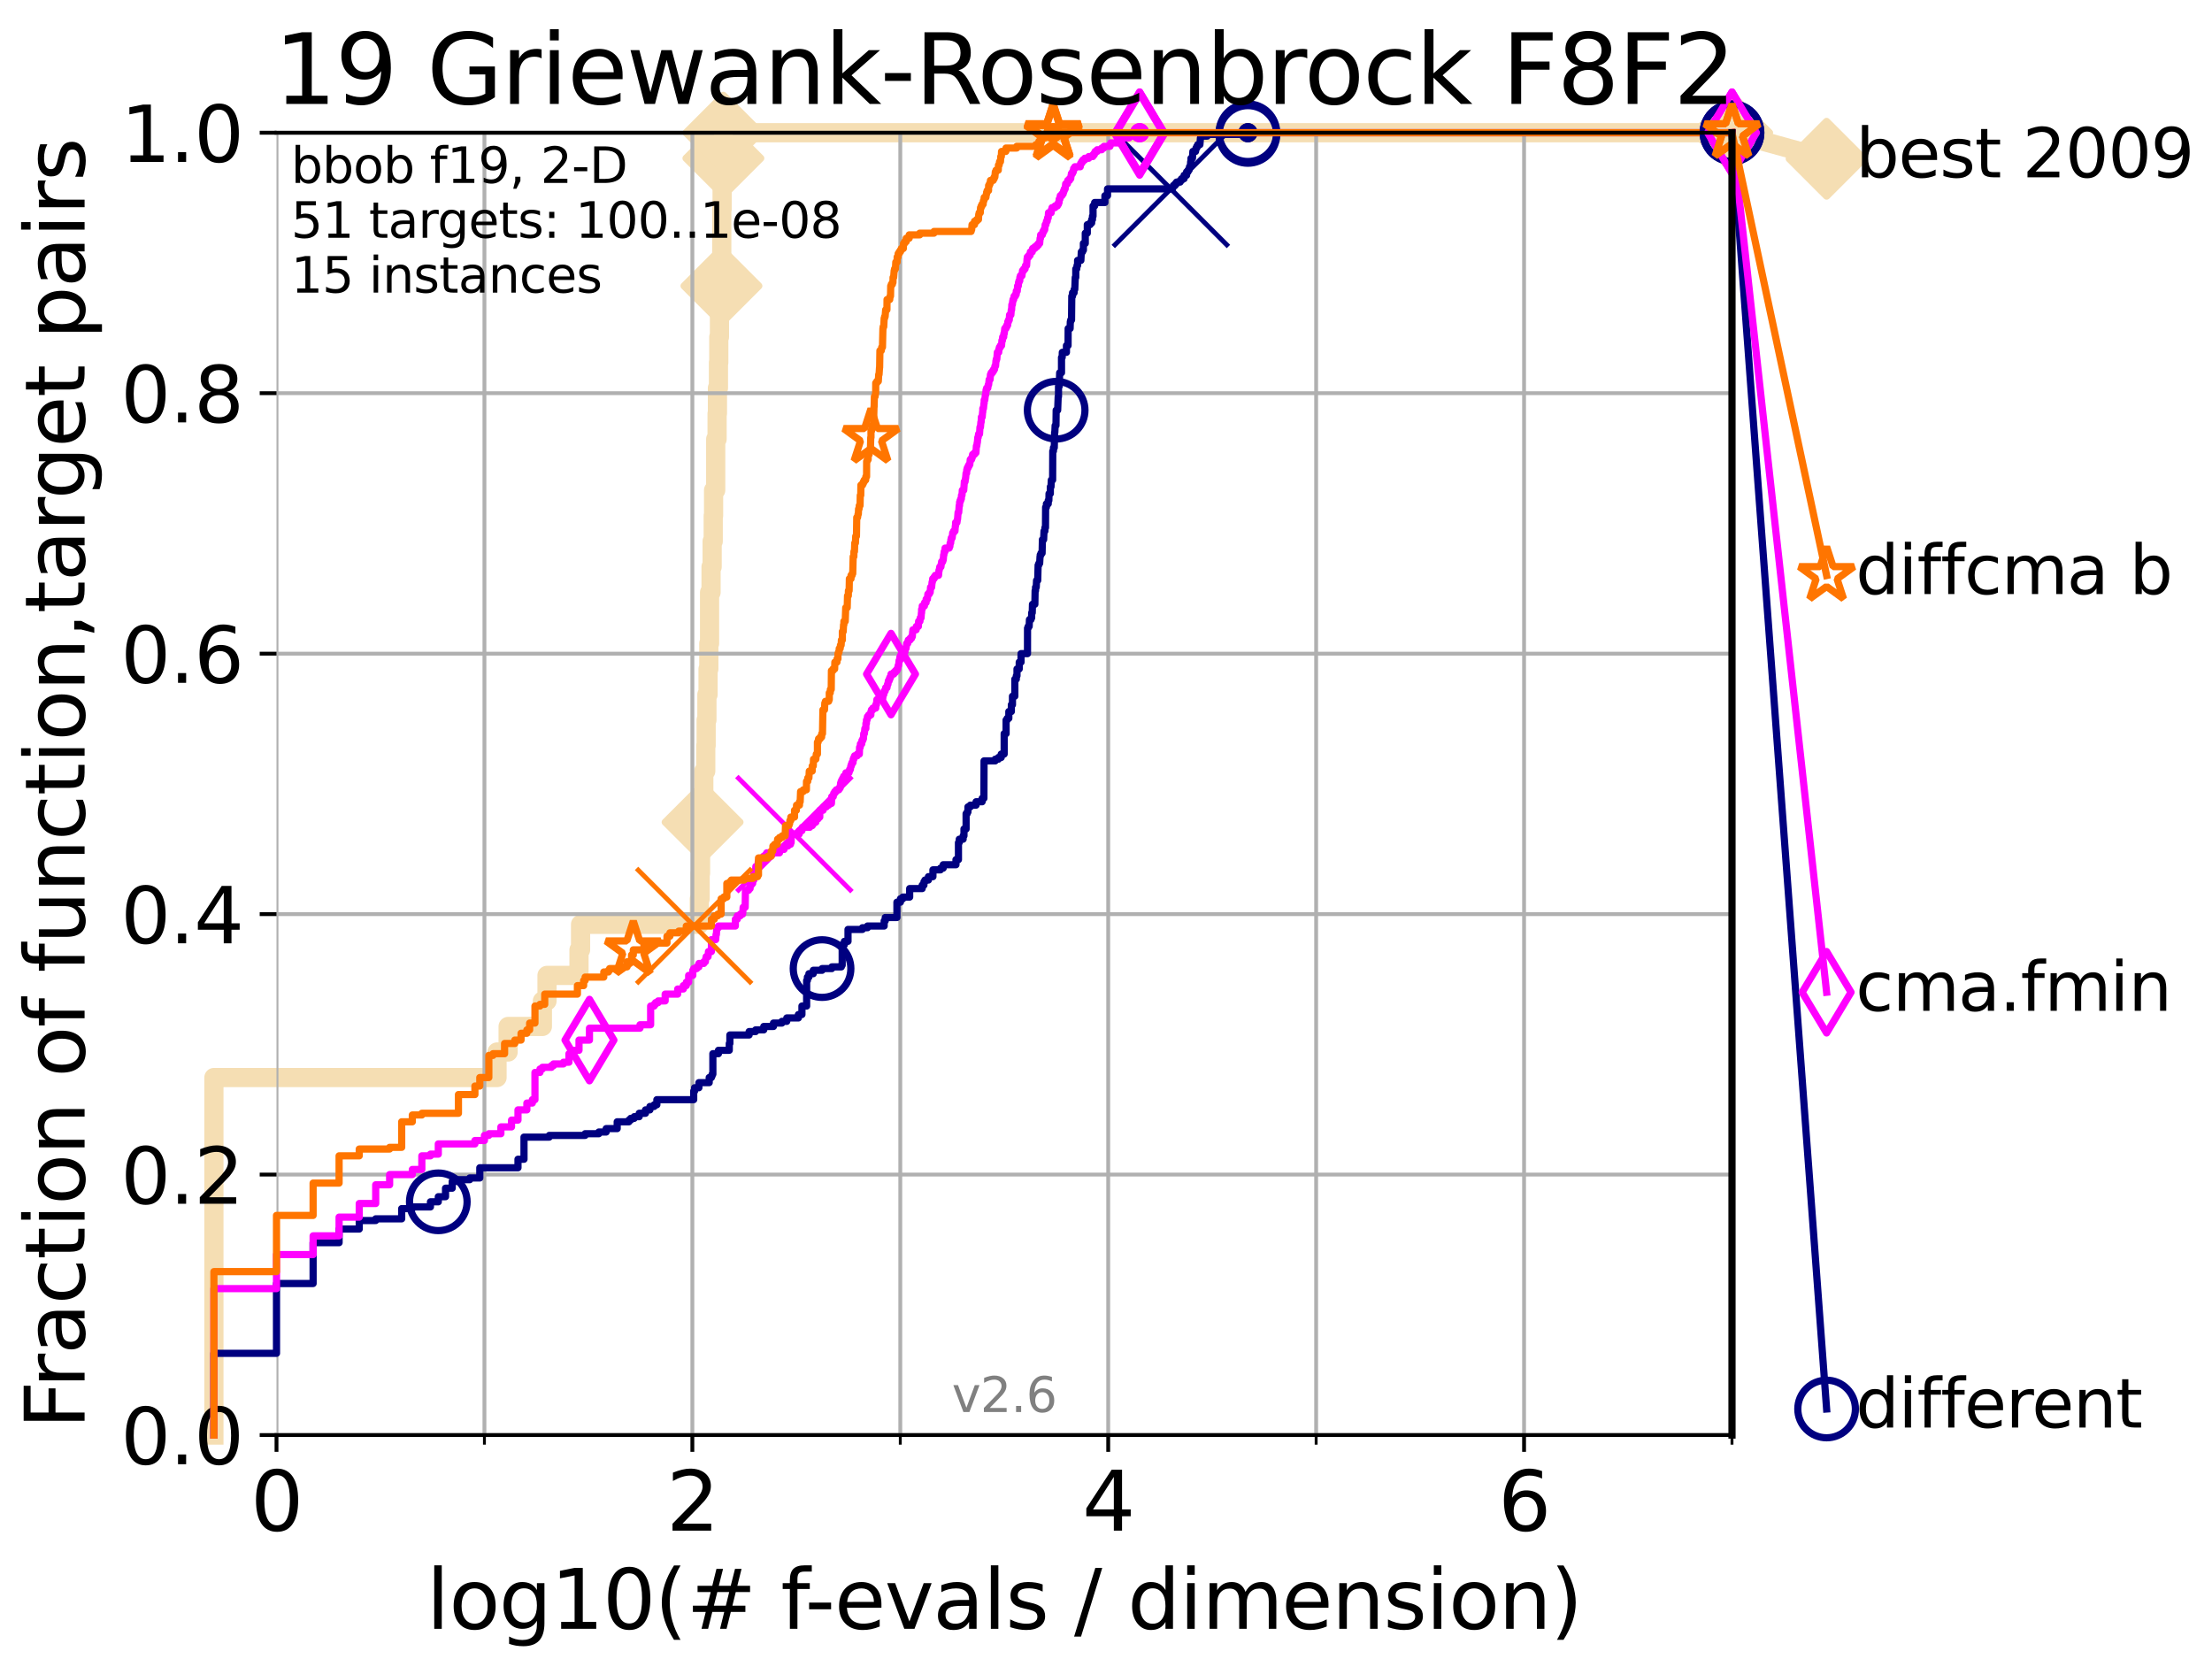 <?xml version="1.0" encoding="utf-8" standalone="no"?>
<!DOCTYPE svg PUBLIC "-//W3C//DTD SVG 1.1//EN"
  "http://www.w3.org/Graphics/SVG/1.1/DTD/svg11.dtd">
<svg height="345.6pt" version="1.1" viewBox="0 0 460.8 345.6" width="460.8pt" xmlns="http://www.w3.org/2000/svg" xmlns:xlink="http://www.w3.org/1999/xlink">
 <defs>
  <style type="text/css">*{stroke-linecap:butt;stroke-linejoin:round;}</style>
 </defs>
 <g id="figure_1">
  <g id="patch_1">
   <path d="M 0 345.6 
L 460.8 345.6 
L 460.8 0 
L 0 0 
z
" style="fill:#ffffff;"/>
  </g>
  <g id="axes_1">
   <g id="patch_2">
    <path d="M 57.6 298.944 
L 360.806 298.944 
L 360.806 27.648 
L 57.6 27.648 
z
" style="fill:#ffffff;"/>
   </g>
   <g id="line2d_1">
    <path d="M 44.561 298.944 
L 44.561 224.471 
L 103.544 224.471 
L 103.544 219.151 
L 105.851 219.151 
L 105.851 213.832 
L 112.989 213.832 
L 112.989 208.512 
L 113.954 208.512 
L 113.954 203.192 
L 120.617 203.192 
L 120.617 197.873 
L 120.944 197.873 
L 120.944 192.553 
L 145.678 192.553 
L 145.678 187.234 
L 145.852 187.234 
L 145.852 181.914 
L 145.938 181.914 
L 145.938 176.595 
L 146.278 176.595 
L 146.278 171.275 
L 146.362 171.275 
L 146.362 165.956 
L 146.613 165.956 
L 146.613 160.636 
L 147.022 160.636 
L 147.022 155.317 
L 147.103 155.317 
L 147.103 149.997 
L 147.264 149.997 
L 147.264 144.678 
L 147.503 144.678 
L 147.503 139.358 
L 147.66 139.358 
L 147.66 134.039 
L 147.816 134.039 
L 147.816 123.4 
L 148.125 123.4 
L 148.125 118.08 
L 148.353 118.08 
L 148.353 112.76 
L 148.578 112.76 
L 148.578 107.441 
L 148.652 107.441 
L 148.652 102.121 
L 149.093 102.121 
L 149.093 91.482 
L 149.382 91.482 
L 149.382 86.163 
L 149.453 86.163 
L 149.453 80.843 
L 149.666 80.843 
L 149.666 75.524 
L 149.736 75.524 
L 149.736 70.204 
L 149.876 70.204 
L 149.876 64.885 
L 150.221 64.885 
L 150.221 59.565 
L 150.289 59.565 
L 150.289 54.246 
L 150.357 54.246 
L 150.357 43.607 
L 150.425 43.607 
L 150.425 38.287 
L 150.627 38.287 
L 150.627 32.968 
L 150.694 32.968 
L 150.694 27.648 
L 360.806 27.648 
" style="fill:none;stroke:#f5deb3;stroke-linecap:square;stroke-width:4;"/>
   </g>
   <g id="line2d_2">
    <defs>
     <path d="M -0 7.778 
L 7.778 0 
L 0 -7.778 
L -7.778 -0 
z
" id="m92708be852" style="stroke:#f5deb3;stroke-linejoin:miter;stroke-width:1.5;"/>
    </defs>
    <g>
     <use style="fill:#f5deb3;stroke:#f5deb3;stroke-linejoin:miter;stroke-width:1.5;" x="146.362" xlink:href="#m92708be852" y="171.275"/>
     <use style="fill:#f5deb3;stroke:#f5deb3;stroke-linejoin:miter;stroke-width:1.5;" x="150.289" xlink:href="#m92708be852" y="59.565"/>
     <use style="fill:#f5deb3;stroke:#f5deb3;stroke-linejoin:miter;stroke-width:1.5;" x="150.694" xlink:href="#m92708be852" y="32.968"/>
     <use style="fill:#f5deb3;stroke:#f5deb3;stroke-linejoin:miter;stroke-width:1.5;" x="150.694" xlink:href="#m92708be852" y="27.648"/>
     <use style="fill:#f5deb3;stroke:#f5deb3;stroke-linejoin:miter;stroke-width:1.5;" x="360.806" xlink:href="#m92708be852" y="27.648"/>
    </g>
   </g>
   <g id="line2d_3">
    <path style="fill:none;stroke:#f5deb3;stroke-linecap:square;stroke-width:4;"/>
    <g/>
   </g>
   <g id="line2d_4">
    <path d="M 360.806 27.648 
L 380.515 33.074 
" style="fill:none;stroke:#f5deb3;stroke-linecap:square;stroke-width:4;"/>
    <g>
     <use style="fill:#f5deb3;stroke:#f5deb3;stroke-linejoin:miter;stroke-width:1.5;" x="360.806" xlink:href="#m92708be852" y="27.648"/>
     <use style="fill:#f5deb3;stroke:#f5deb3;stroke-linejoin:miter;stroke-width:1.5;" x="380.515" xlink:href="#m92708be852" y="33.074"/>
    </g>
   </g>
   <g id="matplotlib.axis_1">
    <g id="xtick_1">
     <g id="line2d_5">
      <path clip-path="url(#pac0aff20e6)" d="M 57.6 298.944 
L 57.6 27.648 
" style="fill:none;stroke:#b0b0b0;stroke-linecap:square;stroke-width:0.8;"/>
     </g>
     <g id="line2d_6">
      <defs>
       <path d="M 0 0 
L 0 3.5 
" id="mdfcf1f0e13" style="stroke:#000000;stroke-width:0.8;"/>
      </defs>
      <g>
       <use style="stroke:#000000;stroke-width:0.8;" x="57.6" xlink:href="#mdfcf1f0e13" y="298.944"/>
      </g>
     </g>
     <g id="text_1">
      <!-- 0 -->
      <g transform="translate(52.192 318.861)scale(0.17 -0.17)">
       <defs>
        <path d="M 2034 4250 
Q 1547 4250 1301 3770 
Q 1056 3291 1056 2328 
Q 1056 1369 1301 889 
Q 1547 409 2034 409 
Q 2525 409 2770 889 
Q 3016 1369 3016 2328 
Q 3016 3291 2770 3770 
Q 2525 4250 2034 4250 
z
M 2034 4750 
Q 2819 4750 3233 4129 
Q 3647 3509 3647 2328 
Q 3647 1150 3233 529 
Q 2819 -91 2034 -91 
Q 1250 -91 836 529 
Q 422 1150 422 2328 
Q 422 3509 836 4129 
Q 1250 4750 2034 4750 
z
" id="DejaVuSans-30" transform="scale(0.016)"/>
       </defs>
       <use xlink:href="#DejaVuSans-30"/>
      </g>
     </g>
    </g>
    <g id="xtick_2">
     <g id="line2d_7">
      <path clip-path="url(#pac0aff20e6)" d="M 144.23 298.944 
L 144.23 27.648 
" style="fill:none;stroke:#b0b0b0;stroke-linecap:square;stroke-width:0.8;"/>
     </g>
     <g id="line2d_8">
      <g>
       <use style="stroke:#000000;stroke-width:0.8;" x="144.23" xlink:href="#mdfcf1f0e13" y="298.944"/>
      </g>
     </g>
     <g id="text_2">
      <!-- 2 -->
      <g transform="translate(138.822 318.861)scale(0.17 -0.17)">
       <defs>
        <path d="M 1228 531 
L 3431 531 
L 3431 0 
L 469 0 
L 469 531 
Q 828 903 1448 1529 
Q 2069 2156 2228 2338 
Q 2531 2678 2651 2914 
Q 2772 3150 2772 3378 
Q 2772 3750 2511 3984 
Q 2250 4219 1831 4219 
Q 1534 4219 1204 4116 
Q 875 4013 500 3803 
L 500 4441 
Q 881 4594 1212 4672 
Q 1544 4750 1819 4750 
Q 2544 4750 2975 4387 
Q 3406 4025 3406 3419 
Q 3406 3131 3298 2873 
Q 3191 2616 2906 2266 
Q 2828 2175 2409 1742 
Q 1991 1309 1228 531 
z
" id="DejaVuSans-32" transform="scale(0.016)"/>
       </defs>
       <use xlink:href="#DejaVuSans-32"/>
      </g>
     </g>
    </g>
    <g id="xtick_3">
     <g id="line2d_9">
      <path clip-path="url(#pac0aff20e6)" d="M 230.861 298.944 
L 230.861 27.648 
" style="fill:none;stroke:#b0b0b0;stroke-linecap:square;stroke-width:0.8;"/>
     </g>
     <g id="line2d_10">
      <g>
       <use style="stroke:#000000;stroke-width:0.8;" x="230.861" xlink:href="#mdfcf1f0e13" y="298.944"/>
      </g>
     </g>
     <g id="text_3">
      <!-- 4 -->
      <g transform="translate(225.453 318.861)scale(0.17 -0.17)">
       <defs>
        <path d="M 2419 4116 
L 825 1625 
L 2419 1625 
L 2419 4116 
z
M 2253 4666 
L 3047 4666 
L 3047 1625 
L 3713 1625 
L 3713 1100 
L 3047 1100 
L 3047 0 
L 2419 0 
L 2419 1100 
L 313 1100 
L 313 1709 
L 2253 4666 
z
" id="DejaVuSans-34" transform="scale(0.016)"/>
       </defs>
       <use xlink:href="#DejaVuSans-34"/>
      </g>
     </g>
    </g>
    <g id="xtick_4">
     <g id="line2d_11">
      <path clip-path="url(#pac0aff20e6)" d="M 317.491 298.944 
L 317.491 27.648 
" style="fill:none;stroke:#b0b0b0;stroke-linecap:square;stroke-width:0.8;"/>
     </g>
     <g id="line2d_12">
      <g>
       <use style="stroke:#000000;stroke-width:0.8;" x="317.491" xlink:href="#mdfcf1f0e13" y="298.944"/>
      </g>
     </g>
     <g id="text_4">
      <!-- 6 -->
      <g transform="translate(312.083 318.861)scale(0.17 -0.17)">
       <defs>
        <path d="M 2113 2584 
Q 1688 2584 1439 2293 
Q 1191 2003 1191 1497 
Q 1191 994 1439 701 
Q 1688 409 2113 409 
Q 2538 409 2786 701 
Q 3034 994 3034 1497 
Q 3034 2003 2786 2293 
Q 2538 2584 2113 2584 
z
M 3366 4563 
L 3366 3988 
Q 3128 4100 2886 4159 
Q 2644 4219 2406 4219 
Q 1781 4219 1451 3797 
Q 1122 3375 1075 2522 
Q 1259 2794 1537 2939 
Q 1816 3084 2150 3084 
Q 2853 3084 3261 2657 
Q 3669 2231 3669 1497 
Q 3669 778 3244 343 
Q 2819 -91 2113 -91 
Q 1303 -91 875 529 
Q 447 1150 447 2328 
Q 447 3434 972 4092 
Q 1497 4750 2381 4750 
Q 2619 4750 2861 4703 
Q 3103 4656 3366 4563 
z
" id="DejaVuSans-36" transform="scale(0.016)"/>
       </defs>
       <use xlink:href="#DejaVuSans-36"/>
      </g>
     </g>
    </g>
    <g id="xtick_5">
     <g id="line2d_13">
      <path clip-path="url(#pac0aff20e6)" d="M 100.915 298.944 
L 100.915 27.648 
" style="fill:none;stroke:#b0b0b0;stroke-linecap:square;stroke-width:0.8;"/>
     </g>
     <g id="line2d_14">
      <defs>
       <path d="M 0 0 
L 0 2 
" id="mc0076c2e0d" style="stroke:#000000;stroke-width:0.6;"/>
      </defs>
      <g>
       <use style="stroke:#000000;stroke-width:0.6;" x="100.915" xlink:href="#mc0076c2e0d" y="298.944"/>
      </g>
     </g>
    </g>
    <g id="xtick_6">
     <g id="line2d_15">
      <path clip-path="url(#pac0aff20e6)" d="M 187.546 298.944 
L 187.546 27.648 
" style="fill:none;stroke:#b0b0b0;stroke-linecap:square;stroke-width:0.8;"/>
     </g>
     <g id="line2d_16">
      <g>
       <use style="stroke:#000000;stroke-width:0.6;" x="187.546" xlink:href="#mc0076c2e0d" y="298.944"/>
      </g>
     </g>
    </g>
    <g id="xtick_7">
     <g id="line2d_17">
      <path clip-path="url(#pac0aff20e6)" d="M 274.176 298.944 
L 274.176 27.648 
" style="fill:none;stroke:#b0b0b0;stroke-linecap:square;stroke-width:0.8;"/>
     </g>
     <g id="line2d_18">
      <g>
       <use style="stroke:#000000;stroke-width:0.6;" x="274.176" xlink:href="#mc0076c2e0d" y="298.944"/>
      </g>
     </g>
    </g>
    <g id="xtick_8">
     <g id="line2d_19">
      <path clip-path="url(#pac0aff20e6)" d="M 360.806 298.944 
L 360.806 27.648 
" style="fill:none;stroke:#b0b0b0;stroke-linecap:square;stroke-width:0.8;"/>
     </g>
     <g id="line2d_20">
      <g>
       <use style="stroke:#000000;stroke-width:0.6;" x="360.806" xlink:href="#mc0076c2e0d" y="298.944"/>
      </g>
     </g>
    </g>
    <g id="text_5">
     <!-- log10(# f-evals / dimension) -->
     <g transform="translate(88.823 339.314)scale(0.17 -0.17)">
      <defs>
       <path d="M 603 4863 
L 1178 4863 
L 1178 0 
L 603 0 
L 603 4863 
z
" id="DejaVuSans-6c" transform="scale(0.016)"/>
       <path d="M 1959 3097 
Q 1497 3097 1228 2736 
Q 959 2375 959 1747 
Q 959 1119 1226 758 
Q 1494 397 1959 397 
Q 2419 397 2687 759 
Q 2956 1122 2956 1747 
Q 2956 2369 2687 2733 
Q 2419 3097 1959 3097 
z
M 1959 3584 
Q 2709 3584 3137 3096 
Q 3566 2609 3566 1747 
Q 3566 888 3137 398 
Q 2709 -91 1959 -91 
Q 1206 -91 779 398 
Q 353 888 353 1747 
Q 353 2609 779 3096 
Q 1206 3584 1959 3584 
z
" id="DejaVuSans-6f" transform="scale(0.016)"/>
       <path d="M 2906 1791 
Q 2906 2416 2648 2759 
Q 2391 3103 1925 3103 
Q 1463 3103 1205 2759 
Q 947 2416 947 1791 
Q 947 1169 1205 825 
Q 1463 481 1925 481 
Q 2391 481 2648 825 
Q 2906 1169 2906 1791 
z
M 3481 434 
Q 3481 -459 3084 -895 
Q 2688 -1331 1869 -1331 
Q 1566 -1331 1297 -1286 
Q 1028 -1241 775 -1147 
L 775 -588 
Q 1028 -725 1275 -790 
Q 1522 -856 1778 -856 
Q 2344 -856 2625 -561 
Q 2906 -266 2906 331 
L 2906 616 
Q 2728 306 2450 153 
Q 2172 0 1784 0 
Q 1141 0 747 490 
Q 353 981 353 1791 
Q 353 2603 747 3093 
Q 1141 3584 1784 3584 
Q 2172 3584 2450 3431 
Q 2728 3278 2906 2969 
L 2906 3500 
L 3481 3500 
L 3481 434 
z
" id="DejaVuSans-67" transform="scale(0.016)"/>
       <path d="M 794 531 
L 1825 531 
L 1825 4091 
L 703 3866 
L 703 4441 
L 1819 4666 
L 2450 4666 
L 2450 531 
L 3481 531 
L 3481 0 
L 794 0 
L 794 531 
z
" id="DejaVuSans-31" transform="scale(0.016)"/>
       <path d="M 1984 4856 
Q 1566 4138 1362 3434 
Q 1159 2731 1159 2009 
Q 1159 1288 1364 580 
Q 1569 -128 1984 -844 
L 1484 -844 
Q 1016 -109 783 600 
Q 550 1309 550 2009 
Q 550 2706 781 3412 
Q 1013 4119 1484 4856 
L 1984 4856 
z
" id="DejaVuSans-28" transform="scale(0.016)"/>
       <path d="M 3272 2816 
L 2363 2816 
L 2100 1772 
L 3016 1772 
L 3272 2816 
z
M 2803 4594 
L 2478 3297 
L 3391 3297 
L 3719 4594 
L 4219 4594 
L 3897 3297 
L 4872 3297 
L 4872 2816 
L 3775 2816 
L 3519 1772 
L 4513 1772 
L 4513 1294 
L 3397 1294 
L 3072 0 
L 2572 0 
L 2894 1294 
L 1978 1294 
L 1656 0 
L 1153 0 
L 1478 1294 
L 494 1294 
L 494 1772 
L 1594 1772 
L 1856 2816 
L 850 2816 
L 850 3297 
L 1978 3297 
L 2297 4594 
L 2803 4594 
z
" id="DejaVuSans-23" transform="scale(0.016)"/>
       <path id="DejaVuSans-20" transform="scale(0.016)"/>
       <path d="M 2375 4863 
L 2375 4384 
L 1825 4384 
Q 1516 4384 1395 4259 
Q 1275 4134 1275 3809 
L 1275 3500 
L 2222 3500 
L 2222 3053 
L 1275 3053 
L 1275 0 
L 697 0 
L 697 3053 
L 147 3053 
L 147 3500 
L 697 3500 
L 697 3744 
Q 697 4328 969 4595 
Q 1241 4863 1831 4863 
L 2375 4863 
z
" id="DejaVuSans-66" transform="scale(0.016)"/>
       <path d="M 313 2009 
L 1997 2009 
L 1997 1497 
L 313 1497 
L 313 2009 
z
" id="DejaVuSans-2d" transform="scale(0.016)"/>
       <path d="M 3597 1894 
L 3597 1613 
L 953 1613 
Q 991 1019 1311 708 
Q 1631 397 2203 397 
Q 2534 397 2845 478 
Q 3156 559 3463 722 
L 3463 178 
Q 3153 47 2828 -22 
Q 2503 -91 2169 -91 
Q 1331 -91 842 396 
Q 353 884 353 1716 
Q 353 2575 817 3079 
Q 1281 3584 2069 3584 
Q 2775 3584 3186 3129 
Q 3597 2675 3597 1894 
z
M 3022 2063 
Q 3016 2534 2758 2815 
Q 2500 3097 2075 3097 
Q 1594 3097 1305 2825 
Q 1016 2553 972 2059 
L 3022 2063 
z
" id="DejaVuSans-65" transform="scale(0.016)"/>
       <path d="M 191 3500 
L 800 3500 
L 1894 563 
L 2988 3500 
L 3597 3500 
L 2284 0 
L 1503 0 
L 191 3500 
z
" id="DejaVuSans-76" transform="scale(0.016)"/>
       <path d="M 2194 1759 
Q 1497 1759 1228 1600 
Q 959 1441 959 1056 
Q 959 750 1161 570 
Q 1363 391 1709 391 
Q 2188 391 2477 730 
Q 2766 1069 2766 1631 
L 2766 1759 
L 2194 1759 
z
M 3341 1997 
L 3341 0 
L 2766 0 
L 2766 531 
Q 2569 213 2275 61 
Q 1981 -91 1556 -91 
Q 1019 -91 701 211 
Q 384 513 384 1019 
Q 384 1609 779 1909 
Q 1175 2209 1959 2209 
L 2766 2209 
L 2766 2266 
Q 2766 2663 2505 2880 
Q 2244 3097 1772 3097 
Q 1472 3097 1187 3025 
Q 903 2953 641 2809 
L 641 3341 
Q 956 3463 1253 3523 
Q 1550 3584 1831 3584 
Q 2591 3584 2966 3190 
Q 3341 2797 3341 1997 
z
" id="DejaVuSans-61" transform="scale(0.016)"/>
       <path d="M 2834 3397 
L 2834 2853 
Q 2591 2978 2328 3040 
Q 2066 3103 1784 3103 
Q 1356 3103 1142 2972 
Q 928 2841 928 2578 
Q 928 2378 1081 2264 
Q 1234 2150 1697 2047 
L 1894 2003 
Q 2506 1872 2764 1633 
Q 3022 1394 3022 966 
Q 3022 478 2636 193 
Q 2250 -91 1575 -91 
Q 1294 -91 989 -36 
Q 684 19 347 128 
L 347 722 
Q 666 556 975 473 
Q 1284 391 1588 391 
Q 1994 391 2212 530 
Q 2431 669 2431 922 
Q 2431 1156 2273 1281 
Q 2116 1406 1581 1522 
L 1381 1569 
Q 847 1681 609 1914 
Q 372 2147 372 2553 
Q 372 3047 722 3315 
Q 1072 3584 1716 3584 
Q 2034 3584 2315 3537 
Q 2597 3491 2834 3397 
z
" id="DejaVuSans-73" transform="scale(0.016)"/>
       <path d="M 1625 4666 
L 2156 4666 
L 531 -594 
L 0 -594 
L 1625 4666 
z
" id="DejaVuSans-2f" transform="scale(0.016)"/>
       <path d="M 2906 2969 
L 2906 4863 
L 3481 4863 
L 3481 0 
L 2906 0 
L 2906 525 
Q 2725 213 2448 61 
Q 2172 -91 1784 -91 
Q 1150 -91 751 415 
Q 353 922 353 1747 
Q 353 2572 751 3078 
Q 1150 3584 1784 3584 
Q 2172 3584 2448 3432 
Q 2725 3281 2906 2969 
z
M 947 1747 
Q 947 1113 1208 752 
Q 1469 391 1925 391 
Q 2381 391 2643 752 
Q 2906 1113 2906 1747 
Q 2906 2381 2643 2742 
Q 2381 3103 1925 3103 
Q 1469 3103 1208 2742 
Q 947 2381 947 1747 
z
" id="DejaVuSans-64" transform="scale(0.016)"/>
       <path d="M 603 3500 
L 1178 3500 
L 1178 0 
L 603 0 
L 603 3500 
z
M 603 4863 
L 1178 4863 
L 1178 4134 
L 603 4134 
L 603 4863 
z
" id="DejaVuSans-69" transform="scale(0.016)"/>
       <path d="M 3328 2828 
Q 3544 3216 3844 3400 
Q 4144 3584 4550 3584 
Q 5097 3584 5394 3201 
Q 5691 2819 5691 2113 
L 5691 0 
L 5113 0 
L 5113 2094 
Q 5113 2597 4934 2840 
Q 4756 3084 4391 3084 
Q 3944 3084 3684 2787 
Q 3425 2491 3425 1978 
L 3425 0 
L 2847 0 
L 2847 2094 
Q 2847 2600 2669 2842 
Q 2491 3084 2119 3084 
Q 1678 3084 1418 2786 
Q 1159 2488 1159 1978 
L 1159 0 
L 581 0 
L 581 3500 
L 1159 3500 
L 1159 2956 
Q 1356 3278 1631 3431 
Q 1906 3584 2284 3584 
Q 2666 3584 2933 3390 
Q 3200 3197 3328 2828 
z
" id="DejaVuSans-6d" transform="scale(0.016)"/>
       <path d="M 3513 2113 
L 3513 0 
L 2938 0 
L 2938 2094 
Q 2938 2591 2744 2837 
Q 2550 3084 2163 3084 
Q 1697 3084 1428 2787 
Q 1159 2491 1159 1978 
L 1159 0 
L 581 0 
L 581 3500 
L 1159 3500 
L 1159 2956 
Q 1366 3272 1645 3428 
Q 1925 3584 2291 3584 
Q 2894 3584 3203 3211 
Q 3513 2838 3513 2113 
z
" id="DejaVuSans-6e" transform="scale(0.016)"/>
       <path d="M 513 4856 
L 1013 4856 
Q 1481 4119 1714 3412 
Q 1947 2706 1947 2009 
Q 1947 1309 1714 600 
Q 1481 -109 1013 -844 
L 513 -844 
Q 928 -128 1133 580 
Q 1338 1288 1338 2009 
Q 1338 2731 1133 3434 
Q 928 4138 513 4856 
z
" id="DejaVuSans-29" transform="scale(0.016)"/>
      </defs>
      <use xlink:href="#DejaVuSans-6c"/>
      <use x="27.783" xlink:href="#DejaVuSans-6f"/>
      <use x="88.965" xlink:href="#DejaVuSans-67"/>
      <use x="152.441" xlink:href="#DejaVuSans-31"/>
      <use x="216.064" xlink:href="#DejaVuSans-30"/>
      <use x="279.688" xlink:href="#DejaVuSans-28"/>
      <use x="318.701" xlink:href="#DejaVuSans-23"/>
      <use x="402.49" xlink:href="#DejaVuSans-20"/>
      <use x="434.277" xlink:href="#DejaVuSans-66"/>
      <use x="463.982" xlink:href="#DejaVuSans-2d"/>
      <use x="500.066" xlink:href="#DejaVuSans-65"/>
      <use x="561.59" xlink:href="#DejaVuSans-76"/>
      <use x="620.77" xlink:href="#DejaVuSans-61"/>
      <use x="682.049" xlink:href="#DejaVuSans-6c"/>
      <use x="709.832" xlink:href="#DejaVuSans-73"/>
      <use x="761.932" xlink:href="#DejaVuSans-20"/>
      <use x="793.719" xlink:href="#DejaVuSans-2f"/>
      <use x="827.41" xlink:href="#DejaVuSans-20"/>
      <use x="859.197" xlink:href="#DejaVuSans-64"/>
      <use x="922.674" xlink:href="#DejaVuSans-69"/>
      <use x="950.457" xlink:href="#DejaVuSans-6d"/>
      <use x="1047.869" xlink:href="#DejaVuSans-65"/>
      <use x="1109.393" xlink:href="#DejaVuSans-6e"/>
      <use x="1172.771" xlink:href="#DejaVuSans-73"/>
      <use x="1224.871" xlink:href="#DejaVuSans-69"/>
      <use x="1252.654" xlink:href="#DejaVuSans-6f"/>
      <use x="1313.836" xlink:href="#DejaVuSans-6e"/>
      <use x="1377.215" xlink:href="#DejaVuSans-29"/>
     </g>
    </g>
   </g>
   <g id="matplotlib.axis_2">
    <g id="ytick_1">
     <g id="line2d_21">
      <path clip-path="url(#pac0aff20e6)" d="M 57.6 298.944 
L 360.806 298.944 
" style="fill:none;stroke:#b0b0b0;stroke-linecap:square;stroke-width:0.8;"/>
     </g>
     <g id="line2d_22">
      <defs>
       <path d="M 0 0 
L -3.5 0 
" id="m86b61521d9" style="stroke:#000000;stroke-width:0.8;"/>
      </defs>
      <g>
       <use style="stroke:#000000;stroke-width:0.8;" x="57.6" xlink:href="#m86b61521d9" y="298.944"/>
      </g>
     </g>
     <g id="text_6">
      <!-- 0.0 -->
      <g transform="translate(25.155 305.023)scale(0.16 -0.16)">
       <defs>
        <path d="M 684 794 
L 1344 794 
L 1344 0 
L 684 0 
L 684 794 
z
" id="DejaVuSans-2e" transform="scale(0.016)"/>
       </defs>
       <use xlink:href="#DejaVuSans-30"/>
       <use x="63.623" xlink:href="#DejaVuSans-2e"/>
       <use x="95.41" xlink:href="#DejaVuSans-30"/>
      </g>
     </g>
    </g>
    <g id="ytick_2">
     <g id="line2d_23">
      <path clip-path="url(#pac0aff20e6)" d="M 57.6 244.685 
L 360.806 244.685 
" style="fill:none;stroke:#b0b0b0;stroke-linecap:square;stroke-width:0.8;"/>
     </g>
     <g id="line2d_24">
      <g>
       <use style="stroke:#000000;stroke-width:0.8;" x="57.6" xlink:href="#m86b61521d9" y="244.685"/>
      </g>
     </g>
     <g id="text_7">
      <!-- 0.2 -->
      <g transform="translate(25.155 250.764)scale(0.16 -0.16)">
       <use xlink:href="#DejaVuSans-30"/>
       <use x="63.623" xlink:href="#DejaVuSans-2e"/>
       <use x="95.41" xlink:href="#DejaVuSans-32"/>
      </g>
     </g>
    </g>
    <g id="ytick_3">
     <g id="line2d_25">
      <path clip-path="url(#pac0aff20e6)" d="M 57.6 190.426 
L 360.806 190.426 
" style="fill:none;stroke:#b0b0b0;stroke-linecap:square;stroke-width:0.8;"/>
     </g>
     <g id="line2d_26">
      <g>
       <use style="stroke:#000000;stroke-width:0.8;" x="57.6" xlink:href="#m86b61521d9" y="190.426"/>
      </g>
     </g>
     <g id="text_8">
      <!-- 0.4 -->
      <g transform="translate(25.155 196.504)scale(0.16 -0.16)">
       <use xlink:href="#DejaVuSans-30"/>
       <use x="63.623" xlink:href="#DejaVuSans-2e"/>
       <use x="95.41" xlink:href="#DejaVuSans-34"/>
      </g>
     </g>
    </g>
    <g id="ytick_4">
     <g id="line2d_27">
      <path clip-path="url(#pac0aff20e6)" d="M 57.6 136.166 
L 360.806 136.166 
" style="fill:none;stroke:#b0b0b0;stroke-linecap:square;stroke-width:0.8;"/>
     </g>
     <g id="line2d_28">
      <g>
       <use style="stroke:#000000;stroke-width:0.8;" x="57.6" xlink:href="#m86b61521d9" y="136.166"/>
      </g>
     </g>
     <g id="text_9">
      <!-- 0.6 -->
      <g transform="translate(25.155 142.245)scale(0.16 -0.16)">
       <use xlink:href="#DejaVuSans-30"/>
       <use x="63.623" xlink:href="#DejaVuSans-2e"/>
       <use x="95.41" xlink:href="#DejaVuSans-36"/>
      </g>
     </g>
    </g>
    <g id="ytick_5">
     <g id="line2d_29">
      <path clip-path="url(#pac0aff20e6)" d="M 57.6 81.907 
L 360.806 81.907 
" style="fill:none;stroke:#b0b0b0;stroke-linecap:square;stroke-width:0.8;"/>
     </g>
     <g id="line2d_30">
      <g>
       <use style="stroke:#000000;stroke-width:0.8;" x="57.6" xlink:href="#m86b61521d9" y="81.907"/>
      </g>
     </g>
     <g id="text_10">
      <!-- 0.8 -->
      <g transform="translate(25.155 87.986)scale(0.16 -0.16)">
       <defs>
        <path d="M 2034 2216 
Q 1584 2216 1326 1975 
Q 1069 1734 1069 1313 
Q 1069 891 1326 650 
Q 1584 409 2034 409 
Q 2484 409 2743 651 
Q 3003 894 3003 1313 
Q 3003 1734 2745 1975 
Q 2488 2216 2034 2216 
z
M 1403 2484 
Q 997 2584 770 2862 
Q 544 3141 544 3541 
Q 544 4100 942 4425 
Q 1341 4750 2034 4750 
Q 2731 4750 3128 4425 
Q 3525 4100 3525 3541 
Q 3525 3141 3298 2862 
Q 3072 2584 2669 2484 
Q 3125 2378 3379 2068 
Q 3634 1759 3634 1313 
Q 3634 634 3220 271 
Q 2806 -91 2034 -91 
Q 1263 -91 848 271 
Q 434 634 434 1313 
Q 434 1759 690 2068 
Q 947 2378 1403 2484 
z
M 1172 3481 
Q 1172 3119 1398 2916 
Q 1625 2713 2034 2713 
Q 2441 2713 2670 2916 
Q 2900 3119 2900 3481 
Q 2900 3844 2670 4047 
Q 2441 4250 2034 4250 
Q 1625 4250 1398 4047 
Q 1172 3844 1172 3481 
z
" id="DejaVuSans-38" transform="scale(0.016)"/>
       </defs>
       <use xlink:href="#DejaVuSans-30"/>
       <use x="63.623" xlink:href="#DejaVuSans-2e"/>
       <use x="95.41" xlink:href="#DejaVuSans-38"/>
      </g>
     </g>
    </g>
    <g id="ytick_6">
     <g id="line2d_31">
      <path clip-path="url(#pac0aff20e6)" d="M 57.6 27.648 
L 360.806 27.648 
" style="fill:none;stroke:#b0b0b0;stroke-linecap:square;stroke-width:0.8;"/>
     </g>
     <g id="line2d_32">
      <g>
       <use style="stroke:#000000;stroke-width:0.8;" x="57.6" xlink:href="#m86b61521d9" y="27.648"/>
      </g>
     </g>
     <g id="text_11">
      <!-- 1.0 -->
      <g transform="translate(25.155 33.727)scale(0.16 -0.16)">
       <use xlink:href="#DejaVuSans-31"/>
       <use x="63.623" xlink:href="#DejaVuSans-2e"/>
       <use x="95.41" xlink:href="#DejaVuSans-30"/>
      </g>
     </g>
    </g>
    <g id="text_12">
     <!-- Fraction of function,target pairs -->
     <g transform="translate(17.62 297.681)rotate(-90)scale(0.17 -0.17)">
      <defs>
       <path d="M 628 4666 
L 3309 4666 
L 3309 4134 
L 1259 4134 
L 1259 2759 
L 3109 2759 
L 3109 2228 
L 1259 2228 
L 1259 0 
L 628 0 
L 628 4666 
z
" id="DejaVuSans-46" transform="scale(0.016)"/>
       <path d="M 2631 2963 
Q 2534 3019 2420 3045 
Q 2306 3072 2169 3072 
Q 1681 3072 1420 2755 
Q 1159 2438 1159 1844 
L 1159 0 
L 581 0 
L 581 3500 
L 1159 3500 
L 1159 2956 
Q 1341 3275 1631 3429 
Q 1922 3584 2338 3584 
Q 2397 3584 2469 3576 
Q 2541 3569 2628 3553 
L 2631 2963 
z
" id="DejaVuSans-72" transform="scale(0.016)"/>
       <path d="M 3122 3366 
L 3122 2828 
Q 2878 2963 2633 3030 
Q 2388 3097 2138 3097 
Q 1578 3097 1268 2742 
Q 959 2388 959 1747 
Q 959 1106 1268 751 
Q 1578 397 2138 397 
Q 2388 397 2633 464 
Q 2878 531 3122 666 
L 3122 134 
Q 2881 22 2623 -34 
Q 2366 -91 2075 -91 
Q 1284 -91 818 406 
Q 353 903 353 1747 
Q 353 2603 823 3093 
Q 1294 3584 2113 3584 
Q 2378 3584 2631 3529 
Q 2884 3475 3122 3366 
z
" id="DejaVuSans-63" transform="scale(0.016)"/>
       <path d="M 1172 4494 
L 1172 3500 
L 2356 3500 
L 2356 3053 
L 1172 3053 
L 1172 1153 
Q 1172 725 1289 603 
Q 1406 481 1766 481 
L 2356 481 
L 2356 0 
L 1766 0 
Q 1100 0 847 248 
Q 594 497 594 1153 
L 594 3053 
L 172 3053 
L 172 3500 
L 594 3500 
L 594 4494 
L 1172 4494 
z
" id="DejaVuSans-74" transform="scale(0.016)"/>
       <path d="M 544 1381 
L 544 3500 
L 1119 3500 
L 1119 1403 
Q 1119 906 1312 657 
Q 1506 409 1894 409 
Q 2359 409 2629 706 
Q 2900 1003 2900 1516 
L 2900 3500 
L 3475 3500 
L 3475 0 
L 2900 0 
L 2900 538 
Q 2691 219 2414 64 
Q 2138 -91 1772 -91 
Q 1169 -91 856 284 
Q 544 659 544 1381 
z
M 1991 3584 
L 1991 3584 
z
" id="DejaVuSans-75" transform="scale(0.016)"/>
       <path d="M 750 794 
L 1409 794 
L 1409 256 
L 897 -744 
L 494 -744 
L 750 256 
L 750 794 
z
" id="DejaVuSans-2c" transform="scale(0.016)"/>
       <path d="M 1159 525 
L 1159 -1331 
L 581 -1331 
L 581 3500 
L 1159 3500 
L 1159 2969 
Q 1341 3281 1617 3432 
Q 1894 3584 2278 3584 
Q 2916 3584 3314 3078 
Q 3713 2572 3713 1747 
Q 3713 922 3314 415 
Q 2916 -91 2278 -91 
Q 1894 -91 1617 61 
Q 1341 213 1159 525 
z
M 3116 1747 
Q 3116 2381 2855 2742 
Q 2594 3103 2138 3103 
Q 1681 3103 1420 2742 
Q 1159 2381 1159 1747 
Q 1159 1113 1420 752 
Q 1681 391 2138 391 
Q 2594 391 2855 752 
Q 3116 1113 3116 1747 
z
" id="DejaVuSans-70" transform="scale(0.016)"/>
      </defs>
      <use xlink:href="#DejaVuSans-46"/>
      <use x="50.27" xlink:href="#DejaVuSans-72"/>
      <use x="91.383" xlink:href="#DejaVuSans-61"/>
      <use x="152.662" xlink:href="#DejaVuSans-63"/>
      <use x="207.643" xlink:href="#DejaVuSans-74"/>
      <use x="246.852" xlink:href="#DejaVuSans-69"/>
      <use x="274.635" xlink:href="#DejaVuSans-6f"/>
      <use x="335.816" xlink:href="#DejaVuSans-6e"/>
      <use x="399.195" xlink:href="#DejaVuSans-20"/>
      <use x="430.982" xlink:href="#DejaVuSans-6f"/>
      <use x="492.164" xlink:href="#DejaVuSans-66"/>
      <use x="527.369" xlink:href="#DejaVuSans-20"/>
      <use x="559.156" xlink:href="#DejaVuSans-66"/>
      <use x="594.361" xlink:href="#DejaVuSans-75"/>
      <use x="657.74" xlink:href="#DejaVuSans-6e"/>
      <use x="721.119" xlink:href="#DejaVuSans-63"/>
      <use x="776.1" xlink:href="#DejaVuSans-74"/>
      <use x="815.309" xlink:href="#DejaVuSans-69"/>
      <use x="843.092" xlink:href="#DejaVuSans-6f"/>
      <use x="904.273" xlink:href="#DejaVuSans-6e"/>
      <use x="967.652" xlink:href="#DejaVuSans-2c"/>
      <use x="999.439" xlink:href="#DejaVuSans-74"/>
      <use x="1038.648" xlink:href="#DejaVuSans-61"/>
      <use x="1099.928" xlink:href="#DejaVuSans-72"/>
      <use x="1139.291" xlink:href="#DejaVuSans-67"/>
      <use x="1202.768" xlink:href="#DejaVuSans-65"/>
      <use x="1264.291" xlink:href="#DejaVuSans-74"/>
      <use x="1303.5" xlink:href="#DejaVuSans-20"/>
      <use x="1335.287" xlink:href="#DejaVuSans-70"/>
      <use x="1398.764" xlink:href="#DejaVuSans-61"/>
      <use x="1460.043" xlink:href="#DejaVuSans-69"/>
      <use x="1487.826" xlink:href="#DejaVuSans-72"/>
      <use x="1528.939" xlink:href="#DejaVuSans-73"/>
     </g>
    </g>
   </g>
   <g id="line2d_33">
    <defs>
     <path d="M 0 1.5 
C 0.398 1.5 0.779 1.342 1.061 1.061 
C 1.342 0.779 1.5 0.398 1.5 0 
C 1.5 -0.398 1.342 -0.779 1.061 -1.061 
C 0.779 -1.342 0.398 -1.5 0 -1.5 
C -0.398 -1.5 -0.779 -1.342 -1.061 -1.061 
C -1.342 -0.779 -1.5 -0.398 -1.5 0 
C -1.5 0.398 -1.342 0.779 -1.061 1.061 
C -0.779 1.342 -0.398 1.5 0 1.5 
z
" id="m02edb0e5bd" style="stroke:#f5deb3;"/>
    </defs>
    <g>
     <use style="fill:#f5deb3;stroke:#f5deb3;" x="150.694" xlink:href="#m02edb0e5bd" y="27.648"/>
     <use style="fill:#f5deb3;stroke:#f5deb3;" x="150.694" xlink:href="#m02edb0e5bd" y="27.648"/>
    </g>
   </g>
   <g id="line2d_34">
    <defs>
     <path d="M 0 1.5 
C 0.398 1.5 0.779 1.342 1.061 1.061 
C 1.342 0.779 1.5 0.398 1.5 0 
C 1.5 -0.398 1.342 -0.779 1.061 -1.061 
C 0.779 -1.342 0.398 -1.5 0 -1.5 
C -0.398 -1.5 -0.779 -1.342 -1.061 -1.061 
C -1.342 -0.779 -1.5 -0.398 -1.5 0 
C -1.5 0.398 -1.342 0.779 -1.061 1.061 
C -0.779 1.342 -0.398 1.5 0 1.5 
z
" id="mf38999f359" style="stroke:#000080;"/>
    </defs>
    <g>
     <use style="fill:#000080;stroke:#000080;" x="259.958" xlink:href="#mf38999f359" y="27.648"/>
     <use style="fill:#000080;stroke:#000080;" x="259.958" xlink:href="#mf38999f359" y="27.648"/>
    </g>
   </g>
   <g id="line2d_35">
    <path d="M 44.561 298.944 
L 44.561 281.922 
L 57.6 281.922 
L 57.6 267.381 
L 65.227 267.381 
L 65.227 258.87 
L 70.639 258.87 
L 70.639 256.033 
L 74.837 256.033 
L 74.837 254.26 
L 78.267 254.26 
L 78.267 253.905 
L 83.678 253.905 
L 83.678 251.778 
L 85.894 251.778 
L 85.894 251.423 
L 89.669 251.423 
L 89.669 250.359 
L 91.306 250.359 
L 91.306 249.295 
L 92.812 249.295 
L 92.812 247.522 
L 94.206 247.522 
L 94.206 246.103 
L 95.503 246.103 
L 95.503 245.749 
L 97.858 245.749 
L 97.858 245.394 
L 99.95 245.394 
L 99.95 243.266 
L 107.905 243.266 
L 107.905 241.493 
L 109.159 241.493 
L 109.159 236.883 
L 114.419 236.883 
L 114.419 236.528 
L 121.893 236.528 
L 121.893 236.174 
L 124.748 236.174 
L 124.748 235.819 
L 126.275 235.819 
L 126.275 235.11 
L 128.571 235.11 
L 128.571 233.691 
L 131.002 233.691 
L 131.002 233.336 
L 131.378 233.336 
L 131.378 232.982 
L 132.109 232.982 
L 132.109 232.627 
L 133.154 232.627 
L 133.154 231.918 
L 134.464 231.918 
L 134.464 231.209 
L 135.389 231.209 
L 135.389 230.499 
L 136.271 230.499 
L 136.271 230.145 
L 136.837 230.145 
L 136.837 229.081 
L 144.51 229.081 
L 144.51 227.308 
L 144.695 227.308 
L 144.695 226.598 
L 145.591 226.598 
L 145.591 225.534 
L 147.738 225.534 
L 147.738 224.471 
L 148.201 224.471 
L 148.201 224.116 
L 148.353 224.116 
L 148.353 223.761 
L 148.503 223.761 
L 148.503 219.506 
L 149.666 219.506 
L 149.666 218.796 
L 151.92 218.796 
L 151.92 217.378 
L 152.045 217.378 
L 152.045 215.605 
L 156.056 215.605 
L 156.056 214.895 
L 157.41 214.895 
L 157.41 214.541 
L 159.105 214.541 
L 159.105 213.832 
L 161.126 213.832 
L 161.126 213.122 
L 162.88 213.122 
L 162.88 212.768 
L 163.899 212.768 
L 163.899 212.058 
L 166.316 212.058 
L 166.316 211.349 
L 167.057 211.349 
L 167.057 209.576 
L 168.037 209.576 
L 168.037 204.256 
L 168.196 204.256 
L 168.196 203.547 
L 168.509 203.547 
L 168.509 202.838 
L 169.418 202.838 
L 169.418 202.129 
L 171.249 202.129 
L 171.249 201.774 
L 173.282 201.774 
L 173.282 201.419 
L 175.262 201.419 
L 175.262 201.065 
L 175.442 201.065 
L 175.442 196.809 
L 175.902 196.809 
L 175.902 196.1 
L 176.655 196.1 
L 176.655 193.617 
L 179.658 193.617 
L 179.658 193.263 
L 180.715 193.263 
L 180.715 192.908 
L 184.187 192.908 
L 184.187 191.844 
L 184.411 191.844 
L 184.411 191.135 
L 186.846 191.135 
L 186.846 187.943 
L 187.574 187.943 
L 187.574 187.234 
L 188.074 187.234 
L 188.074 186.879 
L 189.5 186.879 
L 189.5 185.106 
L 192.108 185.106 
L 192.108 184.397 
L 192.474 184.397 
L 192.474 183.688 
L 192.675 183.688 
L 192.675 183.333 
L 193.406 183.333 
L 193.406 182.624 
L 194.346 182.624 
L 194.346 181.205 
L 195.917 181.205 
L 195.917 180.85 
L 196.487 180.85 
L 196.487 180.141 
L 199.144 180.141 
L 199.144 179.077 
L 199.664 179.077 
L 199.664 175.531 
L 199.832 175.531 
L 199.832 174.822 
L 200.636 174.822 
L 200.636 174.112 
L 200.814 174.112 
L 200.814 172.694 
L 201.255 172.694 
L 201.255 169.502 
L 201.48 169.502 
L 201.48 169.147 
L 201.641 169.147 
L 201.641 168.084 
L 202.132 168.084 
L 202.132 167.729 
L 203.332 167.729 
L 203.332 167.02 
L 204.597 167.02 
L 204.597 166.31 
L 204.966 166.31 
L 204.996 158.508 
L 207.316 158.508 
L 207.316 158.154 
L 207.982 158.154 
L 207.982 157.799 
L 208.569 157.799 
L 208.569 157.09 
L 209.187 157.09 
L 209.187 152.834 
L 209.587 152.834 
L 209.587 149.997 
L 209.813 149.997 
L 209.813 149.643 
L 210.156 149.643 
L 210.156 148.224 
L 210.685 148.224 
L 210.685 146.805 
L 210.915 146.805 
L 210.915 145.032 
L 211.408 145.032 
L 211.408 141.486 
L 211.718 141.486 
L 211.718 140.777 
L 211.858 140.777 
L 211.858 139.358 
L 212.322 139.358 
L 212.322 137.94 
L 212.701 137.94 
L 212.701 136.166 
L 214.045 136.166 
L 214.054 130.847 
L 214.187 130.847 
L 214.187 130.492 
L 214.396 130.492 
L 214.45 129.074 
L 214.771 129.074 
L 214.771 128.719 
L 214.912 128.719 
L 214.912 127.655 
L 215.035 127.655 
L 215.083 125.882 
L 215.581 125.882 
L 215.632 123.045 
L 215.72 123.045 
L 215.72 122.336 
L 215.867 122.336 
L 215.933 120.917 
L 216.173 120.917 
L 216.259 117.725 
L 216.398 117.725 
L 216.398 117.371 
L 216.579 117.371 
L 216.656 115.952 
L 216.696 115.952 
L 216.696 115.598 
L 216.847 115.598 
L 216.847 115.243 
L 217.087 115.243 
L 217.153 112.406 
L 217.409 112.406 
L 217.486 110.633 
L 217.672 110.633 
L 217.672 109.923 
L 217.793 109.923 
L 217.82 105.668 
L 217.985 105.668 
L 217.985 104.958 
L 218.365 104.958 
L 218.365 104.249 
L 218.5 104.249 
L 218.532 102.831 
L 218.802 102.831 
L 218.802 101.412 
L 218.944 101.412 
L 219.008 99.994 
L 219.282 99.994 
L 219.309 93.965 
L 219.451 93.965 
L 219.451 93.256 
L 219.623 93.256 
L 219.695 90.064 
L 219.742 90.064 
L 219.803 88.645 
L 219.979 88.645 
L 220.019 85.454 
L 220.331 85.454 
L 220.439 82.616 
L 220.505 82.616 
L 220.505 80.489 
L 220.657 80.489 
L 220.748 77.652 
L 221.13 77.652 
L 221.13 74.46 
L 221.272 74.46 
L 221.297 73.396 
L 222.159 73.396 
L 222.159 71.977 
L 222.496 71.977 
L 222.517 68.431 
L 222.926 68.431 
L 222.963 67.013 
L 223.046 67.013 
L 223.046 66.658 
L 223.222 66.658 
L 223.272 61.693 
L 223.429 61.693 
L 223.429 60.984 
L 223.751 60.984 
L 223.77 60.274 
L 223.896 60.274 
L 223.996 57.792 
L 224.101 57.792 
L 224.104 56.019 
L 224.3 56.019 
L 224.361 55.31 
L 224.48 55.31 
L 224.48 54.246 
L 225.167 54.246 
L 225.254 52.472 
L 225.508 52.472 
L 225.508 52.118 
L 225.69 52.118 
L 225.69 50.699 
L 226.082 50.699 
L 226.082 48.571 
L 226.504 48.571 
L 226.504 46.798 
L 227.094 46.798 
L 227.094 46.444 
L 227.413 46.444 
L 227.413 45.734 
L 227.582 45.734 
L 227.582 45.025 
L 227.7 45.025 
L 227.7 42.897 
L 228.038 42.897 
L 228.038 42.188 
L 230.174 42.188 
L 230.174 40.77 
L 230.718 40.77 
L 230.718 39.351 
L 244.24 39.351 
L 244.24 38.996 
L 244.429 38.996 
L 244.429 38.642 
L 244.794 38.642 
L 244.794 38.287 
L 245.093 38.287 
L 245.093 37.932 
L 245.847 37.932 
L 245.847 37.578 
L 246.144 37.578 
L 246.144 37.223 
L 246.667 37.223 
L 246.667 36.514 
L 247.187 36.514 
L 247.187 35.805 
L 247.478 35.805 
L 247.478 35.45 
L 247.703 35.45 
L 247.788 34.741 
L 247.973 34.741 
L 248.038 33.677 
L 248.105 33.677 
L 248.105 32.968 
L 248.412 32.968 
L 248.495 31.549 
L 249.056 31.549 
L 249.142 30.84 
L 249.316 30.84 
L 249.316 30.485 
L 249.512 30.485 
L 249.512 30.13 
L 249.963 30.13 
L 250.072 28.712 
L 250.191 28.712 
L 250.191 28.357 
L 251.486 28.357 
L 251.486 28.003 
L 259.958 28.003 
L 259.958 27.648 
L 360.806 27.648 
L 360.806 27.648 
" style="fill:none;stroke:#000080;stroke-linecap:square;stroke-width:1.5;"/>
   </g>
   <g id="line2d_36">
    <defs>
     <path d="M 0 6 
C 1.591 6 3.117 5.368 4.243 4.243 
C 5.368 3.117 6 1.591 6 0 
C 6 -1.591 5.368 -3.117 4.243 -4.243 
C 3.117 -5.368 1.591 -6 0 -6 
C -1.591 -6 -3.117 -5.368 -4.243 -4.243 
C -5.368 -3.117 -6 -1.591 -6 0 
C -6 1.591 -5.368 3.117 -4.243 4.243 
C -3.117 5.368 -1.591 6 0 6 
z
" id="m5d69ade3d3" style="stroke:#000080;stroke-width:1.5;"/>
    </defs>
    <g>
     <use style="fill-opacity:0;stroke:#000080;stroke-width:1.5;" x="91.306" xlink:href="#m5d69ade3d3" y="250.359"/>
     <use style="fill-opacity:0;stroke:#000080;stroke-width:1.5;" x="171.249" xlink:href="#m5d69ade3d3" y="201.774"/>
     <use style="fill-opacity:0;stroke:#000080;stroke-width:1.5;" x="220.019" xlink:href="#m5d69ade3d3" y="85.454"/>
     <use style="fill-opacity:0;stroke:#000080;stroke-width:1.5;" x="259.958" xlink:href="#m5d69ade3d3" y="28.003"/>
     <use style="fill-opacity:0;stroke:#000080;stroke-width:1.5;" x="259.958" xlink:href="#m5d69ade3d3" y="27.648"/>
     <use style="fill-opacity:0;stroke:#000080;stroke-width:1.5;" x="360.806" xlink:href="#m5d69ade3d3" y="27.648"/>
    </g>
   </g>
   <g id="line2d_37">
    <path style="fill:none;stroke:#000080;stroke-linecap:square;stroke-width:1.5;"/>
    <g/>
   </g>
   <g id="line2d_38">
    <path clip-path="url(#pac0aff20e6)" d="M 243.909 39.351 
" style="fill:none;stroke:#000080;stroke-linecap:square;stroke-width:1.5;"/>
    <defs>
     <path d="M -12 12 
L 12 -12 
M -12 -12 
L 12 12 
" id="mc39bf30b62" style="stroke:#000080;"/>
    </defs>
    <g clip-path="url(#pac0aff20e6)">
     <use style="fill:#000080;stroke:#000080;" x="243.909" xlink:href="#mc39bf30b62" y="39.351"/>
    </g>
   </g>
   <g id="line2d_39">
    <defs>
     <path d="M 0 1.5 
C 0.398 1.5 0.779 1.342 1.061 1.061 
C 1.342 0.779 1.5 0.398 1.5 0 
C 1.5 -0.398 1.342 -0.779 1.061 -1.061 
C 0.779 -1.342 0.398 -1.5 0 -1.5 
C -0.398 -1.5 -0.779 -1.342 -1.061 -1.061 
C -1.342 -0.779 -1.5 -0.398 -1.5 0 
C -1.5 0.398 -1.342 0.779 -1.061 1.061 
C -0.779 1.342 -0.398 1.5 0 1.5 
z
" id="m1d5e7533f9" style="stroke:#ff00ff;"/>
    </defs>
    <g>
     <use style="fill:#ff00ff;stroke:#ff00ff;" x="237.409" xlink:href="#m1d5e7533f9" y="27.648"/>
     <use style="fill:#ff00ff;stroke:#ff00ff;" x="237.409" xlink:href="#m1d5e7533f9" y="27.648"/>
    </g>
   </g>
   <g id="line2d_40">
    <path d="M 44.561 298.944 
L 44.561 268.445 
L 57.6 268.445 
L 57.6 261.353 
L 65.227 261.353 
L 65.227 257.452 
L 70.639 257.452 
L 70.639 253.551 
L 74.837 253.551 
L 74.837 250.714 
L 78.267 250.714 
L 78.267 246.813 
L 81.166 246.813 
L 81.166 244.685 
L 85.894 244.685 
L 85.894 243.621 
L 87.876 243.621 
L 87.876 240.784 
L 89.669 240.784 
L 89.669 240.429 
L 91.306 240.429 
L 91.306 238.301 
L 98.933 238.301 
L 98.933 237.592 
L 100.915 237.592 
L 100.915 236.528 
L 101.833 236.528 
L 101.833 236.174 
L 104.345 236.174 
L 104.345 234.755 
L 106.561 234.755 
L 106.561 233.336 
L 107.905 233.336 
L 107.905 231.209 
L 109.757 231.209 
L 109.757 229.79 
L 110.897 229.79 
L 110.897 229.081 
L 111.442 229.081 
L 111.442 223.407 
L 112.488 223.407 
L 112.488 222.697 
L 112.989 222.697 
L 112.989 222.343 
L 114.872 222.343 
L 114.872 221.988 
L 115.315 221.988 
L 115.315 221.634 
L 117.384 221.634 
L 117.384 221.279 
L 118.525 221.279 
L 118.525 219.506 
L 119.248 219.506 
L 119.248 218.796 
L 120.617 218.796 
L 120.617 216.669 
L 122.796 216.669 
L 122.796 214.186 
L 133.323 214.186 
L 133.323 213.477 
L 135.539 213.477 
L 135.539 209.576 
L 136.271 209.576 
L 136.271 209.221 
L 136.556 209.221 
L 136.556 208.867 
L 137.113 208.867 
L 137.113 208.512 
L 138.566 208.512 
L 138.566 207.093 
L 141.173 207.093 
L 141.173 206.03 
L 142.353 206.03 
L 142.353 205.32 
L 142.966 205.32 
L 142.966 204.611 
L 143.462 204.611 
L 143.462 203.192 
L 144.324 203.192 
L 144.324 202.129 
L 144.51 202.129 
L 144.51 201.774 
L 145.148 201.774 
L 145.148 201.419 
L 145.591 201.419 
L 145.591 200.71 
L 146.613 200.71 
L 146.613 200.355 
L 146.941 200.355 
L 147.022 199.646 
L 147.103 199.646 
L 147.103 199.291 
L 147.503 199.291 
L 147.582 198.228 
L 148.201 198.228 
L 148.201 195.745 
L 149.093 195.745 
L 149.166 194.681 
L 149.238 194.681 
L 149.31 193.263 
L 149.666 193.263 
L 149.666 192.908 
L 153.189 192.908 
L 153.189 191.49 
L 153.594 191.49 
L 153.594 190.78 
L 154.212 190.78 
L 154.212 190.426 
L 154.704 190.426 
L 154.811 189.007 
L 155.235 189.007 
L 155.288 185.461 
L 155.955 185.461 
L 155.955 185.106 
L 156.255 185.106 
L 156.255 184.397 
L 156.502 184.397 
L 156.502 184.042 
L 156.793 184.042 
L 156.793 183.333 
L 157.033 183.333 
L 157.033 181.56 
L 157.41 181.56 
L 157.457 180.496 
L 157.917 180.496 
L 157.962 179.432 
L 158.098 179.432 
L 158.098 179.077 
L 158.804 179.077 
L 158.804 178.723 
L 159.063 178.723 
L 159.063 178.368 
L 159.485 178.368 
L 159.485 178.013 
L 159.734 178.013 
L 159.734 177.659 
L 162.385 177.659 
L 162.385 176.949 
L 163.328 176.949 
L 163.397 176.24 
L 164.129 176.24 
L 164.129 175.886 
L 164.676 175.886 
L 164.676 175.531 
L 164.803 175.531 
L 164.834 173.758 
L 166.489 173.758 
L 166.518 173.048 
L 167.057 173.048 
L 167.141 172.339 
L 168.689 172.339 
L 168.689 171.985 
L 169.22 171.985 
L 169.22 171.63 
L 169.467 171.63 
L 169.467 171.275 
L 169.953 171.275 
L 169.953 170.566 
L 170.449 170.566 
L 170.449 170.211 
L 170.773 170.211 
L 170.773 168.793 
L 171.471 168.793 
L 171.582 168.084 
L 172.144 168.084 
L 172.144 167.729 
L 172.629 167.729 
L 172.629 167.374 
L 173.202 167.374 
L 173.262 165.956 
L 173.581 165.956 
L 173.68 165.246 
L 173.895 165.246 
L 173.895 164.892 
L 174.203 164.892 
L 174.203 164.537 
L 174.749 164.537 
L 174.749 164.183 
L 175.008 164.183 
L 175.117 163.119 
L 175.226 163.119 
L 175.226 162.764 
L 175.388 162.764 
L 175.388 162.409 
L 175.585 162.409 
L 175.585 162.055 
L 175.762 162.055 
L 175.762 161.7 
L 176.196 161.7 
L 176.214 160.991 
L 176.855 160.991 
L 176.855 160.636 
L 176.988 160.636 
L 176.988 160.282 
L 177.152 160.282 
L 177.233 159.572 
L 177.347 159.572 
L 177.347 159.218 
L 177.476 159.218 
L 177.476 158.863 
L 177.7 158.863 
L 177.731 158.154 
L 177.873 158.154 
L 177.873 157.799 
L 178.03 157.799 
L 178.03 157.445 
L 178.583 157.445 
L 178.583 157.09 
L 179.018 157.09 
L 179.062 155.671 
L 179.209 155.671 
L 179.238 154.962 
L 179.514 154.962 
L 179.557 154.253 
L 179.743 154.253 
L 179.743 153.898 
L 179.871 153.898 
L 179.928 152.834 
L 180.068 152.834 
L 180.166 151.77 
L 180.374 151.77 
L 180.387 150.706 
L 180.497 150.706 
L 180.497 149.997 
L 180.62 149.997 
L 180.701 149.288 
L 180.957 149.288 
L 180.957 148.933 
L 181.418 148.933 
L 181.431 148.224 
L 181.535 148.224 
L 181.535 147.869 
L 181.818 147.869 
L 181.818 147.515 
L 182.432 147.515 
L 182.432 146.805 
L 182.58 146.805 
L 182.666 145.742 
L 183.099 145.742 
L 183.099 145.387 
L 183.904 145.387 
L 183.972 144.678 
L 184.108 144.678 
L 184.187 143.968 
L 184.389 143.968 
L 184.499 143.259 
L 184.774 143.259 
L 184.883 142.55 
L 184.98 142.55 
L 185.055 141.841 
L 185.226 141.841 
L 185.226 141.486 
L 185.364 141.486 
L 185.364 141.131 
L 185.522 141.131 
L 185.616 140.422 
L 186.191 140.422 
L 186.191 140.067 
L 186.541 140.067 
L 186.541 139.713 
L 186.856 139.713 
L 186.856 139.358 
L 187.011 139.358 
L 187.098 138.649 
L 187.194 138.649 
L 187.299 137.585 
L 187.461 137.585 
L 187.461 136.876 
L 187.602 136.876 
L 187.602 136.521 
L 187.807 136.521 
L 187.807 136.166 
L 188.102 136.166 
L 188.102 135.812 
L 188.526 135.812 
L 188.535 135.102 
L 188.739 135.102 
L 188.836 134.393 
L 188.862 134.393 
L 188.862 134.039 
L 189.098 134.039 
L 189.098 133.684 
L 189.21 133.684 
L 189.21 133.329 
L 189.585 133.329 
L 189.585 132.975 
L 189.886 132.975 
L 189.886 132.62 
L 190.052 132.62 
L 190.126 131.556 
L 190.167 131.556 
L 190.167 131.202 
L 190.85 131.202 
L 190.889 130.492 
L 191.317 130.492 
L 191.363 129.428 
L 191.638 129.428 
L 191.698 128.719 
L 191.871 128.719 
L 191.945 127.655 
L 191.983 127.655 
L 191.983 126.946 
L 192.101 126.946 
L 192.123 126.237 
L 192.575 126.237 
L 192.611 125.527 
L 192.924 125.527 
L 192.931 124.818 
L 193.191 124.818 
L 193.295 123.754 
L 193.584 123.754 
L 193.584 123.4 
L 193.774 123.4 
L 193.848 122.336 
L 194.076 122.336 
L 194.168 121.272 
L 194.228 121.272 
L 194.3 120.562 
L 194.581 120.562 
L 194.581 120.208 
L 194.831 120.208 
L 194.831 119.853 
L 195.515 119.853 
L 195.607 118.789 
L 195.662 118.789 
L 195.772 118.08 
L 196.013 118.08 
L 196.097 117.371 
L 196.15 117.371 
L 196.15 117.016 
L 196.381 117.016 
L 196.381 116.661 
L 196.493 116.661 
L 196.574 115.598 
L 196.632 115.598 
L 196.702 114.888 
L 196.863 114.888 
L 196.875 114.179 
L 197.742 114.179 
L 197.742 113.824 
L 197.878 113.824 
L 197.933 113.115 
L 198.041 113.115 
L 198.089 112.406 
L 198.169 112.406 
L 198.169 112.051 
L 198.356 112.051 
L 198.466 110.987 
L 198.65 110.987 
L 198.65 110.633 
L 198.939 110.633 
L 199.011 109.569 
L 199.062 109.569 
L 199.062 108.859 
L 199.346 108.859 
L 199.451 108.15 
L 199.476 108.15 
L 199.585 106.732 
L 199.719 106.732 
L 199.817 105.313 
L 199.89 105.313 
L 199.9 104.604 
L 200.007 104.604 
L 200.007 104.249 
L 200.147 104.249 
L 200.147 103.895 
L 200.272 103.895 
L 200.291 103.185 
L 200.405 103.185 
L 200.467 102.121 
L 200.763 102.121 
L 200.865 100.703 
L 200.879 100.703 
L 200.879 100.348 
L 201.04 100.348 
L 201.123 99.639 
L 201.155 99.639 
L 201.246 98.575 
L 201.368 98.575 
L 201.39 97.866 
L 201.485 97.866 
L 201.485 97.511 
L 201.654 97.511 
L 201.654 97.157 
L 201.836 97.157 
L 201.836 96.802 
L 202.028 96.802 
L 202.115 95.738 
L 202.382 95.738 
L 202.382 95.383 
L 202.523 95.383 
L 202.607 94.674 
L 203 94.674 
L 203 94.319 
L 203.308 94.319 
L 203.401 92.901 
L 203.486 92.901 
L 203.57 92.192 
L 203.602 92.192 
L 203.69 91.128 
L 203.77 91.128 
L 203.853 90.418 
L 204.054 90.418 
L 204.14 89 
L 204.248 89 
L 204.333 87.936 
L 204.391 87.936 
L 204.441 86.872 
L 204.612 86.872 
L 204.696 85.808 
L 204.73 85.808 
L 204.733 85.099 
L 204.873 85.099 
L 204.97 84.035 
L 205.014 84.035 
L 205.022 83.326 
L 205.155 83.326 
L 205.265 82.262 
L 205.331 82.262 
L 205.422 81.198 
L 205.531 81.198 
L 205.531 80.843 
L 205.775 80.843 
L 205.871 80.134 
L 205.953 80.134 
L 206.062 79.07 
L 206.251 79.07 
L 206.331 78.006 
L 206.472 78.006 
L 206.472 77.652 
L 206.756 77.652 
L 206.756 77.297 
L 206.981 77.297 
L 206.981 76.942 
L 207.175 76.942 
L 207.264 76.233 
L 207.398 76.233 
L 207.474 75.169 
L 207.539 75.169 
L 207.539 74.814 
L 207.655 74.814 
L 207.758 73.396 
L 208.048 73.396 
L 208.09 72.687 
L 208.193 72.687 
L 208.193 72.332 
L 208.402 72.332 
L 208.402 71.977 
L 208.646 71.977 
L 208.716 70.914 
L 208.832 70.914 
L 208.871 70.204 
L 209.085 70.204 
L 209.118 69.495 
L 209.207 69.495 
L 209.308 68.431 
L 209.564 68.431 
L 209.564 68.076 
L 209.747 68.076 
L 209.747 67.722 
L 209.922 67.722 
L 209.939 67.013 
L 210.088 67.013 
L 210.088 66.658 
L 210.251 66.658 
L 210.305 65.594 
L 210.583 65.594 
L 210.669 64.53 
L 210.74 64.53 
L 210.784 63.466 
L 210.899 63.466 
L 210.956 62.757 
L 211.018 62.757 
L 211.018 62.402 
L 211.171 62.402 
L 211.254 61.693 
L 211.521 61.693 
L 211.521 61.338 
L 211.697 61.338 
L 211.707 60.629 
L 211.914 60.629 
L 211.981 59.565 
L 212.137 59.565 
L 212.168 58.856 
L 212.269 58.856 
L 212.269 58.501 
L 212.437 58.501 
L 212.457 57.792 
L 212.562 57.792 
L 212.562 57.437 
L 212.895 57.437 
L 212.963 56.728 
L 213.007 56.728 
L 213.007 56.373 
L 213.256 56.373 
L 213.256 56.019 
L 213.537 56.019 
L 213.636 55.31 
L 213.862 55.31 
L 213.957 53.891 
L 214.008 53.891 
L 214.008 53.536 
L 214.316 53.536 
L 214.316 53.182 
L 214.589 53.182 
L 214.64 52.472 
L 215.032 52.472 
L 215.107 51.763 
L 215.568 51.763 
L 215.568 51.409 
L 215.992 51.409 
L 215.992 51.054 
L 216.318 51.054 
L 216.318 50.699 
L 216.585 50.699 
L 216.668 49.635 
L 216.757 49.635 
L 216.783 48.926 
L 217.14 48.926 
L 217.14 48.571 
L 217.26 48.571 
L 217.26 48.217 
L 217.447 48.217 
L 217.447 47.862 
L 217.634 47.862 
L 217.733 46.798 
L 217.887 46.798 
L 217.996 46.089 
L 218.152 46.089 
L 218.229 45.38 
L 218.363 45.38 
L 218.421 44.316 
L 218.976 44.316 
L 219.049 43.607 
L 219.159 43.607 
L 219.159 43.252 
L 219.785 43.252 
L 219.785 42.897 
L 220.275 42.897 
L 220.275 42.543 
L 220.497 42.543 
L 220.497 42.188 
L 220.623 42.188 
L 220.649 41.479 
L 220.796 41.479 
L 220.875 40.77 
L 221.211 40.77 
L 221.211 40.415 
L 221.466 40.415 
L 221.466 40.06 
L 221.579 40.06 
L 221.579 39.706 
L 221.716 39.706 
L 221.716 39.351 
L 221.892 39.351 
L 222 38.287 
L 222.361 38.287 
L 222.438 37.578 
L 222.798 37.578 
L 222.798 37.223 
L 223.047 37.223 
L 223.131 36.514 
L 223.188 36.514 
L 223.188 36.159 
L 223.414 36.159 
L 223.414 35.805 
L 223.589 35.805 
L 223.658 35.095 
L 223.909 35.095 
L 223.909 34.741 
L 225.033 34.741 
L 225.116 34.031 
L 225.323 34.031 
L 225.323 33.677 
L 225.573 33.677 
L 225.573 33.322 
L 225.976 33.322 
L 225.976 32.968 
L 226.806 32.968 
L 226.806 32.613 
L 227.656 32.613 
L 227.656 32.258 
L 227.945 32.258 
L 227.945 31.904 
L 228.14 31.904 
L 228.14 31.549 
L 228.567 31.549 
L 228.567 31.194 
L 229.508 31.194 
L 229.508 30.84 
L 229.966 30.84 
L 229.966 30.485 
L 231.233 30.485 
L 231.233 30.13 
L 231.384 30.13 
L 231.384 29.776 
L 233.203 29.776 
L 233.203 29.421 
L 233.326 29.421 
L 233.326 29.067 
L 233.544 29.067 
L 233.544 28.712 
L 235.224 28.712 
L 235.224 28.357 
L 237.101 28.357 
L 237.101 28.003 
L 237.409 28.003 
L 237.409 27.648 
L 360.806 27.648 
L 360.806 27.648 
" style="fill:none;stroke:#ff00ff;stroke-linecap:square;stroke-width:1.5;"/>
   </g>
   <g id="line2d_41">
    <defs>
     <path d="M -0 8.485 
L 5.091 0 
L 0 -8.485 
L -5.091 -0 
z
" id="mf665983eb1" style="stroke:#ff00ff;stroke-linejoin:miter;stroke-width:1.5;"/>
    </defs>
    <g>
     <use style="fill-opacity:0;stroke:#ff00ff;stroke-linejoin:miter;stroke-width:1.5;" x="122.796" xlink:href="#mf665983eb1" y="216.669"/>
     <use style="fill-opacity:0;stroke:#ff00ff;stroke-linejoin:miter;stroke-width:1.5;" x="185.616" xlink:href="#mf665983eb1" y="140.422"/>
     <use style="fill-opacity:0;stroke:#ff00ff;stroke-linejoin:miter;stroke-width:1.5;" x="237.409" xlink:href="#mf665983eb1" y="28.003"/>
     <use style="fill-opacity:0;stroke:#ff00ff;stroke-linejoin:miter;stroke-width:1.5;" x="237.409" xlink:href="#mf665983eb1" y="27.648"/>
     <use style="fill-opacity:0;stroke:#ff00ff;stroke-linejoin:miter;stroke-width:1.5;" x="237.409" xlink:href="#mf665983eb1" y="27.648"/>
     <use style="fill-opacity:0;stroke:#ff00ff;stroke-linejoin:miter;stroke-width:1.5;" x="360.806" xlink:href="#mf665983eb1" y="27.648"/>
    </g>
   </g>
   <g id="line2d_42">
    <path style="fill:none;stroke:#ff00ff;stroke-linecap:square;stroke-width:1.5;"/>
    <g/>
   </g>
   <g id="line2d_43">
    <path clip-path="url(#pac0aff20e6)" d="M 165.483 173.758 
" style="fill:none;stroke:#ff00ff;stroke-linecap:square;stroke-width:1.5;"/>
    <defs>
     <path d="M -12 12 
L 12 -12 
M -12 -12 
L 12 12 
" id="m7bcff4e23a" style="stroke:#ff00ff;"/>
    </defs>
    <g clip-path="url(#pac0aff20e6)">
     <use style="fill:#ff00ff;stroke:#ff00ff;" x="165.483" xlink:href="#m7bcff4e23a" y="173.758"/>
    </g>
   </g>
   <g id="line2d_44">
    <defs>
     <path d="M 0 1.5 
C 0.398 1.5 0.779 1.342 1.061 1.061 
C 1.342 0.779 1.5 0.398 1.5 0 
C 1.5 -0.398 1.342 -0.779 1.061 -1.061 
C 0.779 -1.342 0.398 -1.5 0 -1.5 
C -0.398 -1.5 -0.779 -1.342 -1.061 -1.061 
C -1.342 -0.779 -1.5 -0.398 -1.5 0 
C -1.5 0.398 -1.342 0.779 -1.061 1.061 
C -0.779 1.342 -0.398 1.5 0 1.5 
z
" id="m13e5cde12f" style="stroke:#ff7500;"/>
    </defs>
    <g>
     <use style="fill:#ff7500;stroke:#ff7500;" x="219.391" xlink:href="#m13e5cde12f" y="27.648"/>
     <use style="fill:#ff7500;stroke:#ff7500;" x="219.391" xlink:href="#m13e5cde12f" y="27.648"/>
    </g>
   </g>
   <g id="line2d_45">
    <path d="M 44.561 298.944 
L 44.561 264.899 
L 57.6 264.899 
L 57.6 253.196 
L 65.227 253.196 
L 65.227 246.458 
L 70.639 246.458 
L 70.639 240.784 
L 74.837 240.784 
L 74.837 239.365 
L 81.166 239.365 
L 81.166 239.011 
L 83.678 239.011 
L 83.678 233.691 
L 85.894 233.691 
L 85.894 232.273 
L 87.876 232.273 
L 87.876 231.918 
L 95.503 231.918 
L 95.503 228.017 
L 98.933 228.017 
L 98.933 226.244 
L 99.95 226.244 
L 99.95 224.471 
L 101.833 224.471 
L 101.833 219.86 
L 102.708 219.86 
L 102.708 219.506 
L 105.113 219.506 
L 105.113 217.378 
L 107.245 217.378 
L 107.245 216.669 
L 108.543 216.669 
L 108.543 215.25 
L 109.757 215.25 
L 109.757 214.541 
L 110.336 214.541 
L 110.336 213.122 
L 111.442 213.122 
L 111.442 209.576 
L 112.488 209.576 
L 112.488 209.221 
L 113.478 209.221 
L 113.478 207.093 
L 120.284 207.093 
L 120.284 205.32 
L 121.582 205.32 
L 121.582 204.256 
L 121.893 204.256 
L 121.893 203.547 
L 125.779 203.547 
L 125.779 202.483 
L 126.757 202.483 
L 126.757 202.129 
L 126.994 202.129 
L 126.994 201.774 
L 129.623 201.774 
L 129.623 201.419 
L 130.618 201.419 
L 130.618 200.355 
L 131.564 200.355 
L 131.564 198.937 
L 131.929 198.937 
L 131.929 197.873 
L 134.145 197.873 
L 134.145 196.809 
L 134.464 196.809 
L 134.464 196.454 
L 138.944 196.454 
L 138.944 195.036 
L 139.556 195.036 
L 139.556 194.327 
L 141.393 194.327 
L 141.393 193.972 
L 142.966 193.972 
L 142.966 192.908 
L 148.201 192.908 
L 148.201 191.49 
L 148.801 191.49 
L 148.801 190.78 
L 149.524 190.78 
L 149.524 190.426 
L 150.221 190.426 
L 150.221 187.234 
L 150.76 187.234 
L 150.76 186.879 
L 151.414 186.879 
L 151.414 184.042 
L 152.045 184.042 
L 152.045 183.688 
L 152.353 183.688 
L 152.353 183.333 
L 155.024 183.333 
L 155.024 182.978 
L 156.841 182.978 
L 156.841 182.624 
L 157.826 182.624 
L 157.826 182.269 
L 158.007 182.269 
L 158.007 178.723 
L 159.98 178.723 
L 159.98 178.368 
L 160.66 178.368 
L 160.66 177.304 
L 160.972 177.304 
L 161.01 176.24 
L 161.354 176.24 
L 161.354 175.886 
L 161.913 175.886 
L 161.987 174.822 
L 162.385 174.822 
L 162.385 174.467 
L 162.95 174.467 
L 162.95 174.112 
L 163.566 174.112 
L 163.633 171.985 
L 164.356 171.985 
L 164.356 171.63 
L 164.485 171.63 
L 164.549 170.921 
L 164.74 170.921 
L 164.74 170.211 
L 165.514 170.211 
L 165.514 168.793 
L 165.904 168.793 
L 165.934 167.729 
L 166.547 167.729 
L 166.547 167.02 
L 166.69 167.02 
L 166.775 164.892 
L 167.334 164.892 
L 167.334 164.537 
L 167.984 164.537 
L 168.011 162.764 
L 168.274 162.764 
L 168.274 162.055 
L 168.509 162.055 
L 168.586 160.636 
L 169.195 160.636 
L 169.195 159.572 
L 169.418 159.572 
L 169.467 158.154 
L 169.953 158.154 
L 170.048 157.09 
L 170.285 157.09 
L 170.285 154.607 
L 170.426 154.607 
L 170.519 153.898 
L 170.865 153.898 
L 170.865 153.544 
L 171.159 153.544 
L 171.182 152.834 
L 171.338 152.834 
L 171.427 147.869 
L 171.757 147.869 
L 171.822 146.451 
L 171.951 146.451 
L 171.951 146.096 
L 172.629 146.096 
L 172.629 145.742 
L 172.753 145.742 
L 172.753 144.323 
L 172.958 144.323 
L 172.979 143.614 
L 173.161 143.614 
L 173.202 139.713 
L 173.522 139.713 
L 173.522 139.358 
L 173.875 139.358 
L 173.914 137.94 
L 174.355 137.94 
L 174.374 137.23 
L 174.563 137.23 
L 174.563 136.166 
L 174.675 136.166 
L 174.675 135.812 
L 174.805 135.812 
L 174.824 135.102 
L 175.026 135.102 
L 175.081 134.393 
L 175.226 134.393 
L 175.28 133.329 
L 175.478 133.329 
L 175.478 131.556 
L 175.656 131.556 
L 175.726 130.138 
L 175.797 130.138 
L 175.797 129.428 
L 176.076 129.428 
L 176.179 126.591 
L 176.487 126.591 
L 176.554 124.109 
L 176.722 124.109 
L 176.739 123.045 
L 176.889 123.045 
L 176.938 120.562 
L 177.282 120.562 
L 177.282 119.853 
L 177.508 119.853 
L 177.508 119.499 
L 177.636 119.499 
L 177.731 115.952 
L 177.873 115.952 
L 177.889 114.888 
L 177.999 114.888 
L 178.061 113.115 
L 178.201 113.115 
L 178.263 111.697 
L 178.416 111.697 
L 178.477 107.796 
L 178.644 107.796 
L 178.749 107.086 
L 178.809 107.086 
L 178.854 106.022 
L 178.958 106.022 
L 179.003 105.313 
L 179.165 105.313 
L 179.209 103.185 
L 179.311 103.185 
L 179.34 101.058 
L 179.686 101.058 
L 179.686 100.703 
L 179.857 100.703 
L 179.857 100.348 
L 180.04 100.348 
L 180.04 99.994 
L 180.332 99.994 
L 180.374 99.284 
L 180.524 99.284 
L 180.538 96.093 
L 180.66 96.093 
L 180.66 95.738 
L 180.849 95.738 
L 180.876 94.674 
L 181.063 94.674 
L 181.063 93.965 
L 181.314 93.965 
L 181.392 91.128 
L 181.444 91.128 
L 181.444 89.709 
L 181.587 89.709 
L 181.638 88.645 
L 181.97 88.645 
L 182.071 84.744 
L 182.096 84.744 
L 182.146 82.616 
L 182.296 82.616 
L 182.395 81.907 
L 182.42 81.907 
L 182.432 79.779 
L 182.666 79.779 
L 182.666 79.425 
L 182.968 79.425 
L 183.052 78.006 
L 183.123 78.006 
L 183.218 76.588 
L 183.242 76.588 
L 183.301 73.041 
L 183.593 73.041 
L 183.674 72.332 
L 183.835 72.332 
L 183.927 68.431 
L 183.972 68.431 
L 183.972 68.076 
L 184.097 68.076 
L 184.187 66.303 
L 184.277 66.303 
L 184.277 65.949 
L 184.389 65.949 
L 184.499 64.53 
L 184.763 64.53 
L 184.785 62.402 
L 185.343 62.402 
L 185.417 61.693 
L 185.511 61.693 
L 185.553 59.565 
L 185.678 59.565 
L 185.678 59.211 
L 185.905 59.211 
L 185.905 58.856 
L 186.018 58.856 
L 186.038 57.792 
L 186.16 57.792 
L 186.271 56.373 
L 186.352 56.373 
L 186.352 56.019 
L 186.531 56.019 
L 186.61 54.6 
L 186.885 54.6 
L 186.895 53.536 
L 187.079 53.536 
L 187.108 52.827 
L 187.318 52.827 
L 187.318 52.472 
L 187.564 52.472 
L 187.564 52.118 
L 187.761 52.118 
L 187.761 51.763 
L 188.184 51.763 
L 188.22 50.699 
L 188.454 50.699 
L 188.454 50.345 
L 188.774 50.345 
L 188.783 49.635 
L 189.398 49.635 
L 189.407 48.926 
L 191.6 48.926 
L 191.6 48.571 
L 194.568 48.571 
L 194.568 48.217 
L 202.296 48.217 
L 202.296 47.862 
L 202.416 47.862 
L 202.493 46.798 
L 203.008 46.798 
L 203.008 46.089 
L 203.454 46.089 
L 203.454 45.734 
L 203.833 45.734 
L 203.889 44.67 
L 203.971 44.67 
L 203.971 44.316 
L 204.209 44.316 
L 204.264 43.252 
L 204.399 43.252 
L 204.399 42.897 
L 204.567 42.897 
L 204.567 42.543 
L 204.809 42.543 
L 204.861 41.833 
L 204.955 41.833 
L 205.025 41.124 
L 205.382 41.124 
L 205.473 40.415 
L 205.524 40.415 
L 205.524 40.06 
L 205.639 40.06 
L 205.639 39.706 
L 205.932 39.706 
L 205.946 38.642 
L 206.118 38.642 
L 206.118 38.287 
L 206.262 38.287 
L 206.331 37.578 
L 206.908 37.578 
L 206.908 37.223 
L 207.105 37.223 
L 207.105 36.869 
L 207.251 36.869 
L 207.343 35.805 
L 207.496 35.805 
L 207.496 35.45 
L 207.96 35.45 
L 207.998 34.386 
L 208.149 34.386 
L 208.222 33.677 
L 208.415 33.677 
L 208.477 32.613 
L 208.597 32.613 
L 208.64 31.549 
L 209.535 31.549 
L 209.564 30.84 
L 211.801 30.84 
L 211.801 30.485 
L 215.775 30.485 
L 215.775 30.13 
L 216.288 30.13 
L 216.288 29.776 
L 216.426 29.776 
L 216.426 29.421 
L 216.718 29.421 
L 216.718 29.067 
L 217.067 29.067 
L 217.067 28.712 
L 217.746 28.712 
L 217.746 28.357 
L 218.035 28.357 
L 218.035 28.003 
L 219.391 28.003 
L 219.391 27.648 
L 360.806 27.648 
L 360.806 27.648 
" style="fill:none;stroke:#ff7500;stroke-linecap:square;stroke-width:1.5;"/>
   </g>
   <g id="line2d_46">
    <defs>
     <path d="M 0 -6 
L -1.347 -1.854 
L -5.706 -1.854 
L -2.18 0.708 
L -3.527 4.854 
L -0 2.292 
L 3.527 4.854 
L 2.18 0.708 
L 5.706 -1.854 
L 1.347 -1.854 
z
" id="md1cb3e4bd4" style="stroke:#ff7500;stroke-linejoin:bevel;stroke-width:1.5;"/>
    </defs>
    <g>
     <use style="fill-opacity:0;stroke:#ff7500;stroke-linejoin:bevel;stroke-width:1.5;" x="131.929" xlink:href="#md1cb3e4bd4" y="197.873"/>
     <use style="fill-opacity:0;stroke:#ff7500;stroke-linejoin:bevel;stroke-width:1.5;" x="181.444" xlink:href="#md1cb3e4bd4" y="91.128"/>
     <use style="fill-opacity:0;stroke:#ff7500;stroke-linejoin:bevel;stroke-width:1.5;" x="219.391" xlink:href="#md1cb3e4bd4" y="28.003"/>
     <use style="fill-opacity:0;stroke:#ff7500;stroke-linejoin:bevel;stroke-width:1.5;" x="219.391" xlink:href="#md1cb3e4bd4" y="27.648"/>
     <use style="fill-opacity:0;stroke:#ff7500;stroke-linejoin:bevel;stroke-width:1.5;" x="219.391" xlink:href="#md1cb3e4bd4" y="27.648"/>
     <use style="fill-opacity:0;stroke:#ff7500;stroke-linejoin:bevel;stroke-width:1.5;" x="360.806" xlink:href="#md1cb3e4bd4" y="27.648"/>
    </g>
   </g>
   <g id="line2d_47">
    <path style="fill:none;stroke:#ff7500;stroke-linecap:square;stroke-width:1.5;"/>
    <g/>
   </g>
   <g id="line2d_48">
    <path clip-path="url(#pac0aff20e6)" d="M 144.603 192.908 
" style="fill:none;stroke:#ff7500;stroke-linecap:square;stroke-width:1.5;"/>
    <defs>
     <path d="M -12 12 
L 12 -12 
M -12 -12 
L 12 12 
" id="m10f0534500" style="stroke:#ff7500;"/>
    </defs>
    <g clip-path="url(#pac0aff20e6)">
     <use style="fill:#ff7500;stroke:#ff7500;" x="144.603" xlink:href="#m10f0534500" y="192.908"/>
    </g>
   </g>
   <g id="line2d_49">
    <path d="M 360.806 27.648 
L 380.515 293.518 
" style="fill:none;stroke:#000080;stroke-linecap:square;stroke-width:1.5;"/>
    <g>
     <use style="fill-opacity:0;stroke:#000080;stroke-width:1.5;" x="360.806" xlink:href="#m5d69ade3d3" y="27.648"/>
     <use style="fill-opacity:0;stroke:#000080;stroke-width:1.5;" x="380.515" xlink:href="#m5d69ade3d3" y="293.518"/>
    </g>
   </g>
   <g id="line2d_50">
    <path d="M 360.806 27.648 
L 380.515 206.703 
" style="fill:none;stroke:#ff00ff;stroke-linecap:square;stroke-width:1.5;"/>
    <g>
     <use style="fill-opacity:0;stroke:#ff00ff;stroke-linejoin:miter;stroke-width:1.5;" x="360.806" xlink:href="#mf665983eb1" y="27.648"/>
     <use style="fill-opacity:0;stroke:#ff00ff;stroke-linejoin:miter;stroke-width:1.5;" x="380.515" xlink:href="#mf665983eb1" y="206.703"/>
    </g>
   </g>
   <g id="line2d_51">
    <path d="M 360.806 27.648 
L 380.515 119.889 
" style="fill:none;stroke:#ff7500;stroke-linecap:square;stroke-width:1.5;"/>
    <g>
     <use style="fill-opacity:0;stroke:#ff7500;stroke-linejoin:bevel;stroke-width:1.5;" x="360.806" xlink:href="#md1cb3e4bd4" y="27.648"/>
     <use style="fill-opacity:0;stroke:#ff7500;stroke-linejoin:bevel;stroke-width:1.5;" x="380.515" xlink:href="#md1cb3e4bd4" y="119.889"/>
    </g>
   </g>
   <g id="line2d_52">
    <path d="M 360.806 298.944 
L 360.806 27.648 
" style="fill:none;stroke:#000000;stroke-linecap:square;stroke-width:1.5;"/>
   </g>
   <g id="patch_3">
    <path d="M 57.6 298.944 
L 360.806 298.944 
" style="fill:none;stroke:#000000;stroke-linecap:square;stroke-linejoin:miter;stroke-width:0.8;"/>
   </g>
   <g id="patch_4">
    <path d="M 57.6 27.648 
L 360.806 27.648 
" style="fill:none;stroke:#000000;stroke-linecap:square;stroke-linejoin:miter;stroke-width:0.8;"/>
   </g>
   <g id="text_13">
    <!-- different -->
    <g transform="translate(386.579 297.381)scale(0.14 -0.14)">
     <use xlink:href="#DejaVuSans-64"/>
     <use x="63.477" xlink:href="#DejaVuSans-69"/>
     <use x="91.26" xlink:href="#DejaVuSans-66"/>
     <use x="126.465" xlink:href="#DejaVuSans-66"/>
     <use x="161.67" xlink:href="#DejaVuSans-65"/>
     <use x="223.193" xlink:href="#DejaVuSans-72"/>
     <use x="262.057" xlink:href="#DejaVuSans-65"/>
     <use x="323.58" xlink:href="#DejaVuSans-6e"/>
     <use x="386.959" xlink:href="#DejaVuSans-74"/>
    </g>
   </g>
   <g id="text_14">
    <!-- cma.fmin  -->
    <g transform="translate(386.579 210.566)scale(0.14 -0.14)">
     <use xlink:href="#DejaVuSans-63"/>
     <use x="54.98" xlink:href="#DejaVuSans-6d"/>
     <use x="152.393" xlink:href="#DejaVuSans-61"/>
     <use x="213.672" xlink:href="#DejaVuSans-2e"/>
     <use x="245.459" xlink:href="#DejaVuSans-66"/>
     <use x="280.664" xlink:href="#DejaVuSans-6d"/>
     <use x="378.076" xlink:href="#DejaVuSans-69"/>
     <use x="405.859" xlink:href="#DejaVuSans-6e"/>
     <use x="469.238" xlink:href="#DejaVuSans-20"/>
    </g>
   </g>
   <g id="text_15">
    <!-- diffcma b -->
    <g transform="translate(386.579 123.752)scale(0.14 -0.14)">
     <defs>
      <path d="M 3116 1747 
Q 3116 2381 2855 2742 
Q 2594 3103 2138 3103 
Q 1681 3103 1420 2742 
Q 1159 2381 1159 1747 
Q 1159 1113 1420 752 
Q 1681 391 2138 391 
Q 2594 391 2855 752 
Q 3116 1113 3116 1747 
z
M 1159 2969 
Q 1341 3281 1617 3432 
Q 1894 3584 2278 3584 
Q 2916 3584 3314 3078 
Q 3713 2572 3713 1747 
Q 3713 922 3314 415 
Q 2916 -91 2278 -91 
Q 1894 -91 1617 61 
Q 1341 213 1159 525 
L 1159 0 
L 581 0 
L 581 4863 
L 1159 4863 
L 1159 2969 
z
" id="DejaVuSans-62" transform="scale(0.016)"/>
     </defs>
     <use xlink:href="#DejaVuSans-64"/>
     <use x="63.477" xlink:href="#DejaVuSans-69"/>
     <use x="91.26" xlink:href="#DejaVuSans-66"/>
     <use x="126.465" xlink:href="#DejaVuSans-66"/>
     <use x="161.67" xlink:href="#DejaVuSans-63"/>
     <use x="216.65" xlink:href="#DejaVuSans-6d"/>
     <use x="314.062" xlink:href="#DejaVuSans-61"/>
     <use x="375.342" xlink:href="#DejaVuSans-20"/>
     <use x="407.129" xlink:href="#DejaVuSans-62"/>
    </g>
   </g>
   <g id="text_16">
    <!-- best 2009 -->
    <g transform="translate(386.579 36.937)scale(0.14 -0.14)">
     <defs>
      <path d="M 703 97 
L 703 672 
Q 941 559 1184 500 
Q 1428 441 1663 441 
Q 2288 441 2617 861 
Q 2947 1281 2994 2138 
Q 2813 1869 2534 1725 
Q 2256 1581 1919 1581 
Q 1219 1581 811 2004 
Q 403 2428 403 3163 
Q 403 3881 828 4315 
Q 1253 4750 1959 4750 
Q 2769 4750 3195 4129 
Q 3622 3509 3622 2328 
Q 3622 1225 3098 567 
Q 2575 -91 1691 -91 
Q 1453 -91 1209 -44 
Q 966 3 703 97 
z
M 1959 2075 
Q 2384 2075 2632 2365 
Q 2881 2656 2881 3163 
Q 2881 3666 2632 3958 
Q 2384 4250 1959 4250 
Q 1534 4250 1286 3958 
Q 1038 3666 1038 3163 
Q 1038 2656 1286 2365 
Q 1534 2075 1959 2075 
z
" id="DejaVuSans-39" transform="scale(0.016)"/>
     </defs>
     <use xlink:href="#DejaVuSans-62"/>
     <use x="63.477" xlink:href="#DejaVuSans-65"/>
     <use x="125" xlink:href="#DejaVuSans-73"/>
     <use x="177.1" xlink:href="#DejaVuSans-74"/>
     <use x="216.309" xlink:href="#DejaVuSans-20"/>
     <use x="248.096" xlink:href="#DejaVuSans-32"/>
     <use x="311.719" xlink:href="#DejaVuSans-30"/>
     <use x="375.342" xlink:href="#DejaVuSans-30"/>
     <use x="438.965" xlink:href="#DejaVuSans-39"/>
    </g>
   </g>
   <g id="text_17">
    <!-- bbob f19, 2-D -->
    <g transform="translate(60.632 38.111)scale(0.102 -0.102)">
     <defs>
      <path d="M 1259 4147 
L 1259 519 
L 2022 519 
Q 2988 519 3436 956 
Q 3884 1394 3884 2338 
Q 3884 3275 3436 3711 
Q 2988 4147 2022 4147 
L 1259 4147 
z
M 628 4666 
L 1925 4666 
Q 3281 4666 3915 4102 
Q 4550 3538 4550 2338 
Q 4550 1131 3912 565 
Q 3275 0 1925 0 
L 628 0 
L 628 4666 
z
" id="DejaVuSans-44" transform="scale(0.016)"/>
     </defs>
     <use xlink:href="#DejaVuSans-62"/>
     <use x="63.477" xlink:href="#DejaVuSans-62"/>
     <use x="126.953" xlink:href="#DejaVuSans-6f"/>
     <use x="188.135" xlink:href="#DejaVuSans-62"/>
     <use x="251.611" xlink:href="#DejaVuSans-20"/>
     <use x="283.398" xlink:href="#DejaVuSans-66"/>
     <use x="318.604" xlink:href="#DejaVuSans-31"/>
     <use x="382.227" xlink:href="#DejaVuSans-39"/>
     <use x="445.85" xlink:href="#DejaVuSans-2c"/>
     <use x="477.637" xlink:href="#DejaVuSans-20"/>
     <use x="509.424" xlink:href="#DejaVuSans-32"/>
     <use x="573.047" xlink:href="#DejaVuSans-2d"/>
     <use x="609.131" xlink:href="#DejaVuSans-44"/>
    </g>
    <!-- 51 targets: 100..1e-08 -->
    <g transform="translate(60.632 49.533)scale(0.102 -0.102)">
     <defs>
      <path d="M 691 4666 
L 3169 4666 
L 3169 4134 
L 1269 4134 
L 1269 2991 
Q 1406 3038 1543 3061 
Q 1681 3084 1819 3084 
Q 2600 3084 3056 2656 
Q 3513 2228 3513 1497 
Q 3513 744 3044 326 
Q 2575 -91 1722 -91 
Q 1428 -91 1123 -41 
Q 819 9 494 109 
L 494 744 
Q 775 591 1075 516 
Q 1375 441 1709 441 
Q 2250 441 2565 725 
Q 2881 1009 2881 1497 
Q 2881 1984 2565 2268 
Q 2250 2553 1709 2553 
Q 1456 2553 1204 2497 
Q 953 2441 691 2322 
L 691 4666 
z
" id="DejaVuSans-35" transform="scale(0.016)"/>
      <path d="M 750 794 
L 1409 794 
L 1409 0 
L 750 0 
L 750 794 
z
M 750 3309 
L 1409 3309 
L 1409 2516 
L 750 2516 
L 750 3309 
z
" id="DejaVuSans-3a" transform="scale(0.016)"/>
     </defs>
     <use xlink:href="#DejaVuSans-35"/>
     <use x="63.623" xlink:href="#DejaVuSans-31"/>
     <use x="127.246" xlink:href="#DejaVuSans-20"/>
     <use x="159.033" xlink:href="#DejaVuSans-74"/>
     <use x="198.242" xlink:href="#DejaVuSans-61"/>
     <use x="259.521" xlink:href="#DejaVuSans-72"/>
     <use x="298.885" xlink:href="#DejaVuSans-67"/>
     <use x="362.361" xlink:href="#DejaVuSans-65"/>
     <use x="423.885" xlink:href="#DejaVuSans-74"/>
     <use x="463.094" xlink:href="#DejaVuSans-73"/>
     <use x="515.193" xlink:href="#DejaVuSans-3a"/>
     <use x="548.885" xlink:href="#DejaVuSans-20"/>
     <use x="580.672" xlink:href="#DejaVuSans-31"/>
     <use x="644.295" xlink:href="#DejaVuSans-30"/>
     <use x="707.918" xlink:href="#DejaVuSans-30"/>
     <use x="771.541" xlink:href="#DejaVuSans-2e"/>
     <use x="803.328" xlink:href="#DejaVuSans-2e"/>
     <use x="835.115" xlink:href="#DejaVuSans-31"/>
     <use x="898.738" xlink:href="#DejaVuSans-65"/>
     <use x="960.262" xlink:href="#DejaVuSans-2d"/>
     <use x="996.346" xlink:href="#DejaVuSans-30"/>
     <use x="1059.969" xlink:href="#DejaVuSans-38"/>
    </g>
    <!-- 15 instances -->
    <g transform="translate(60.632 60.955)scale(0.102 -0.102)">
     <use xlink:href="#DejaVuSans-31"/>
     <use x="63.623" xlink:href="#DejaVuSans-35"/>
     <use x="127.246" xlink:href="#DejaVuSans-20"/>
     <use x="159.033" xlink:href="#DejaVuSans-69"/>
     <use x="186.816" xlink:href="#DejaVuSans-6e"/>
     <use x="250.195" xlink:href="#DejaVuSans-73"/>
     <use x="302.295" xlink:href="#DejaVuSans-74"/>
     <use x="341.504" xlink:href="#DejaVuSans-61"/>
     <use x="402.783" xlink:href="#DejaVuSans-6e"/>
     <use x="466.162" xlink:href="#DejaVuSans-63"/>
     <use x="521.143" xlink:href="#DejaVuSans-65"/>
     <use x="582.666" xlink:href="#DejaVuSans-73"/>
    </g>
   </g>
   <g id="text_18">
    <!-- v2.6 -->
    <g style="fill:#808080;" transform="translate(198.292 294.151)scale(0.1 -0.1)">
     <use xlink:href="#DejaVuSans-76"/>
     <use x="59.18" xlink:href="#DejaVuSans-32"/>
     <use x="122.803" xlink:href="#DejaVuSans-2e"/>
     <use x="154.59" xlink:href="#DejaVuSans-36"/>
    </g>
   </g>
   <g id="text_19">
    <!-- 19 Griewank-Rosenbrock F8F2 -->
    <g transform="translate(57.102 21.648)scale(0.2 -0.2)">
     <defs>
      <path d="M 3809 666 
L 3809 1919 
L 2778 1919 
L 2778 2438 
L 4434 2438 
L 4434 434 
Q 4069 175 3628 42 
Q 3188 -91 2688 -91 
Q 1594 -91 976 548 
Q 359 1188 359 2328 
Q 359 3472 976 4111 
Q 1594 4750 2688 4750 
Q 3144 4750 3555 4637 
Q 3966 4525 4313 4306 
L 4313 3634 
Q 3963 3931 3569 4081 
Q 3175 4231 2741 4231 
Q 1884 4231 1454 3753 
Q 1025 3275 1025 2328 
Q 1025 1384 1454 906 
Q 1884 428 2741 428 
Q 3075 428 3337 486 
Q 3600 544 3809 666 
z
" id="DejaVuSans-47" transform="scale(0.016)"/>
      <path d="M 269 3500 
L 844 3500 
L 1563 769 
L 2278 3500 
L 2956 3500 
L 3675 769 
L 4391 3500 
L 4966 3500 
L 4050 0 
L 3372 0 
L 2619 2869 
L 1863 0 
L 1184 0 
L 269 3500 
z
" id="DejaVuSans-77" transform="scale(0.016)"/>
      <path d="M 581 4863 
L 1159 4863 
L 1159 1991 
L 2875 3500 
L 3609 3500 
L 1753 1863 
L 3688 0 
L 2938 0 
L 1159 1709 
L 1159 0 
L 581 0 
L 581 4863 
z
" id="DejaVuSans-6b" transform="scale(0.016)"/>
      <path d="M 2841 2188 
Q 3044 2119 3236 1894 
Q 3428 1669 3622 1275 
L 4263 0 
L 3584 0 
L 2988 1197 
Q 2756 1666 2539 1819 
Q 2322 1972 1947 1972 
L 1259 1972 
L 1259 0 
L 628 0 
L 628 4666 
L 2053 4666 
Q 2853 4666 3247 4331 
Q 3641 3997 3641 3322 
Q 3641 2881 3436 2590 
Q 3231 2300 2841 2188 
z
M 1259 4147 
L 1259 2491 
L 2053 2491 
Q 2509 2491 2742 2702 
Q 2975 2913 2975 3322 
Q 2975 3731 2742 3939 
Q 2509 4147 2053 4147 
L 1259 4147 
z
" id="DejaVuSans-52" transform="scale(0.016)"/>
     </defs>
     <use xlink:href="#DejaVuSans-31"/>
     <use x="63.623" xlink:href="#DejaVuSans-39"/>
     <use x="127.246" xlink:href="#DejaVuSans-20"/>
     <use x="159.033" xlink:href="#DejaVuSans-47"/>
     <use x="236.523" xlink:href="#DejaVuSans-72"/>
     <use x="277.637" xlink:href="#DejaVuSans-69"/>
     <use x="305.42" xlink:href="#DejaVuSans-65"/>
     <use x="366.943" xlink:href="#DejaVuSans-77"/>
     <use x="448.73" xlink:href="#DejaVuSans-61"/>
     <use x="510.01" xlink:href="#DejaVuSans-6e"/>
     <use x="573.389" xlink:href="#DejaVuSans-6b"/>
     <use x="631.299" xlink:href="#DejaVuSans-2d"/>
     <use x="667.383" xlink:href="#DejaVuSans-52"/>
     <use x="732.365" xlink:href="#DejaVuSans-6f"/>
     <use x="793.547" xlink:href="#DejaVuSans-73"/>
     <use x="845.646" xlink:href="#DejaVuSans-65"/>
     <use x="907.17" xlink:href="#DejaVuSans-6e"/>
     <use x="970.549" xlink:href="#DejaVuSans-62"/>
     <use x="1034.025" xlink:href="#DejaVuSans-72"/>
     <use x="1072.889" xlink:href="#DejaVuSans-6f"/>
     <use x="1134.07" xlink:href="#DejaVuSans-63"/>
     <use x="1189.051" xlink:href="#DejaVuSans-6b"/>
     <use x="1246.961" xlink:href="#DejaVuSans-20"/>
     <use x="1278.748" xlink:href="#DejaVuSans-46"/>
     <use x="1336.268" xlink:href="#DejaVuSans-38"/>
     <use x="1399.891" xlink:href="#DejaVuSans-46"/>
     <use x="1457.41" xlink:href="#DejaVuSans-32"/>
    </g>
   </g>
  </g>
 </g>
 <defs>
  <clipPath id="pac0aff20e6">
   <rect height="271.296" width="303.206" x="57.6" y="27.648"/>
  </clipPath>
 </defs>
</svg>
